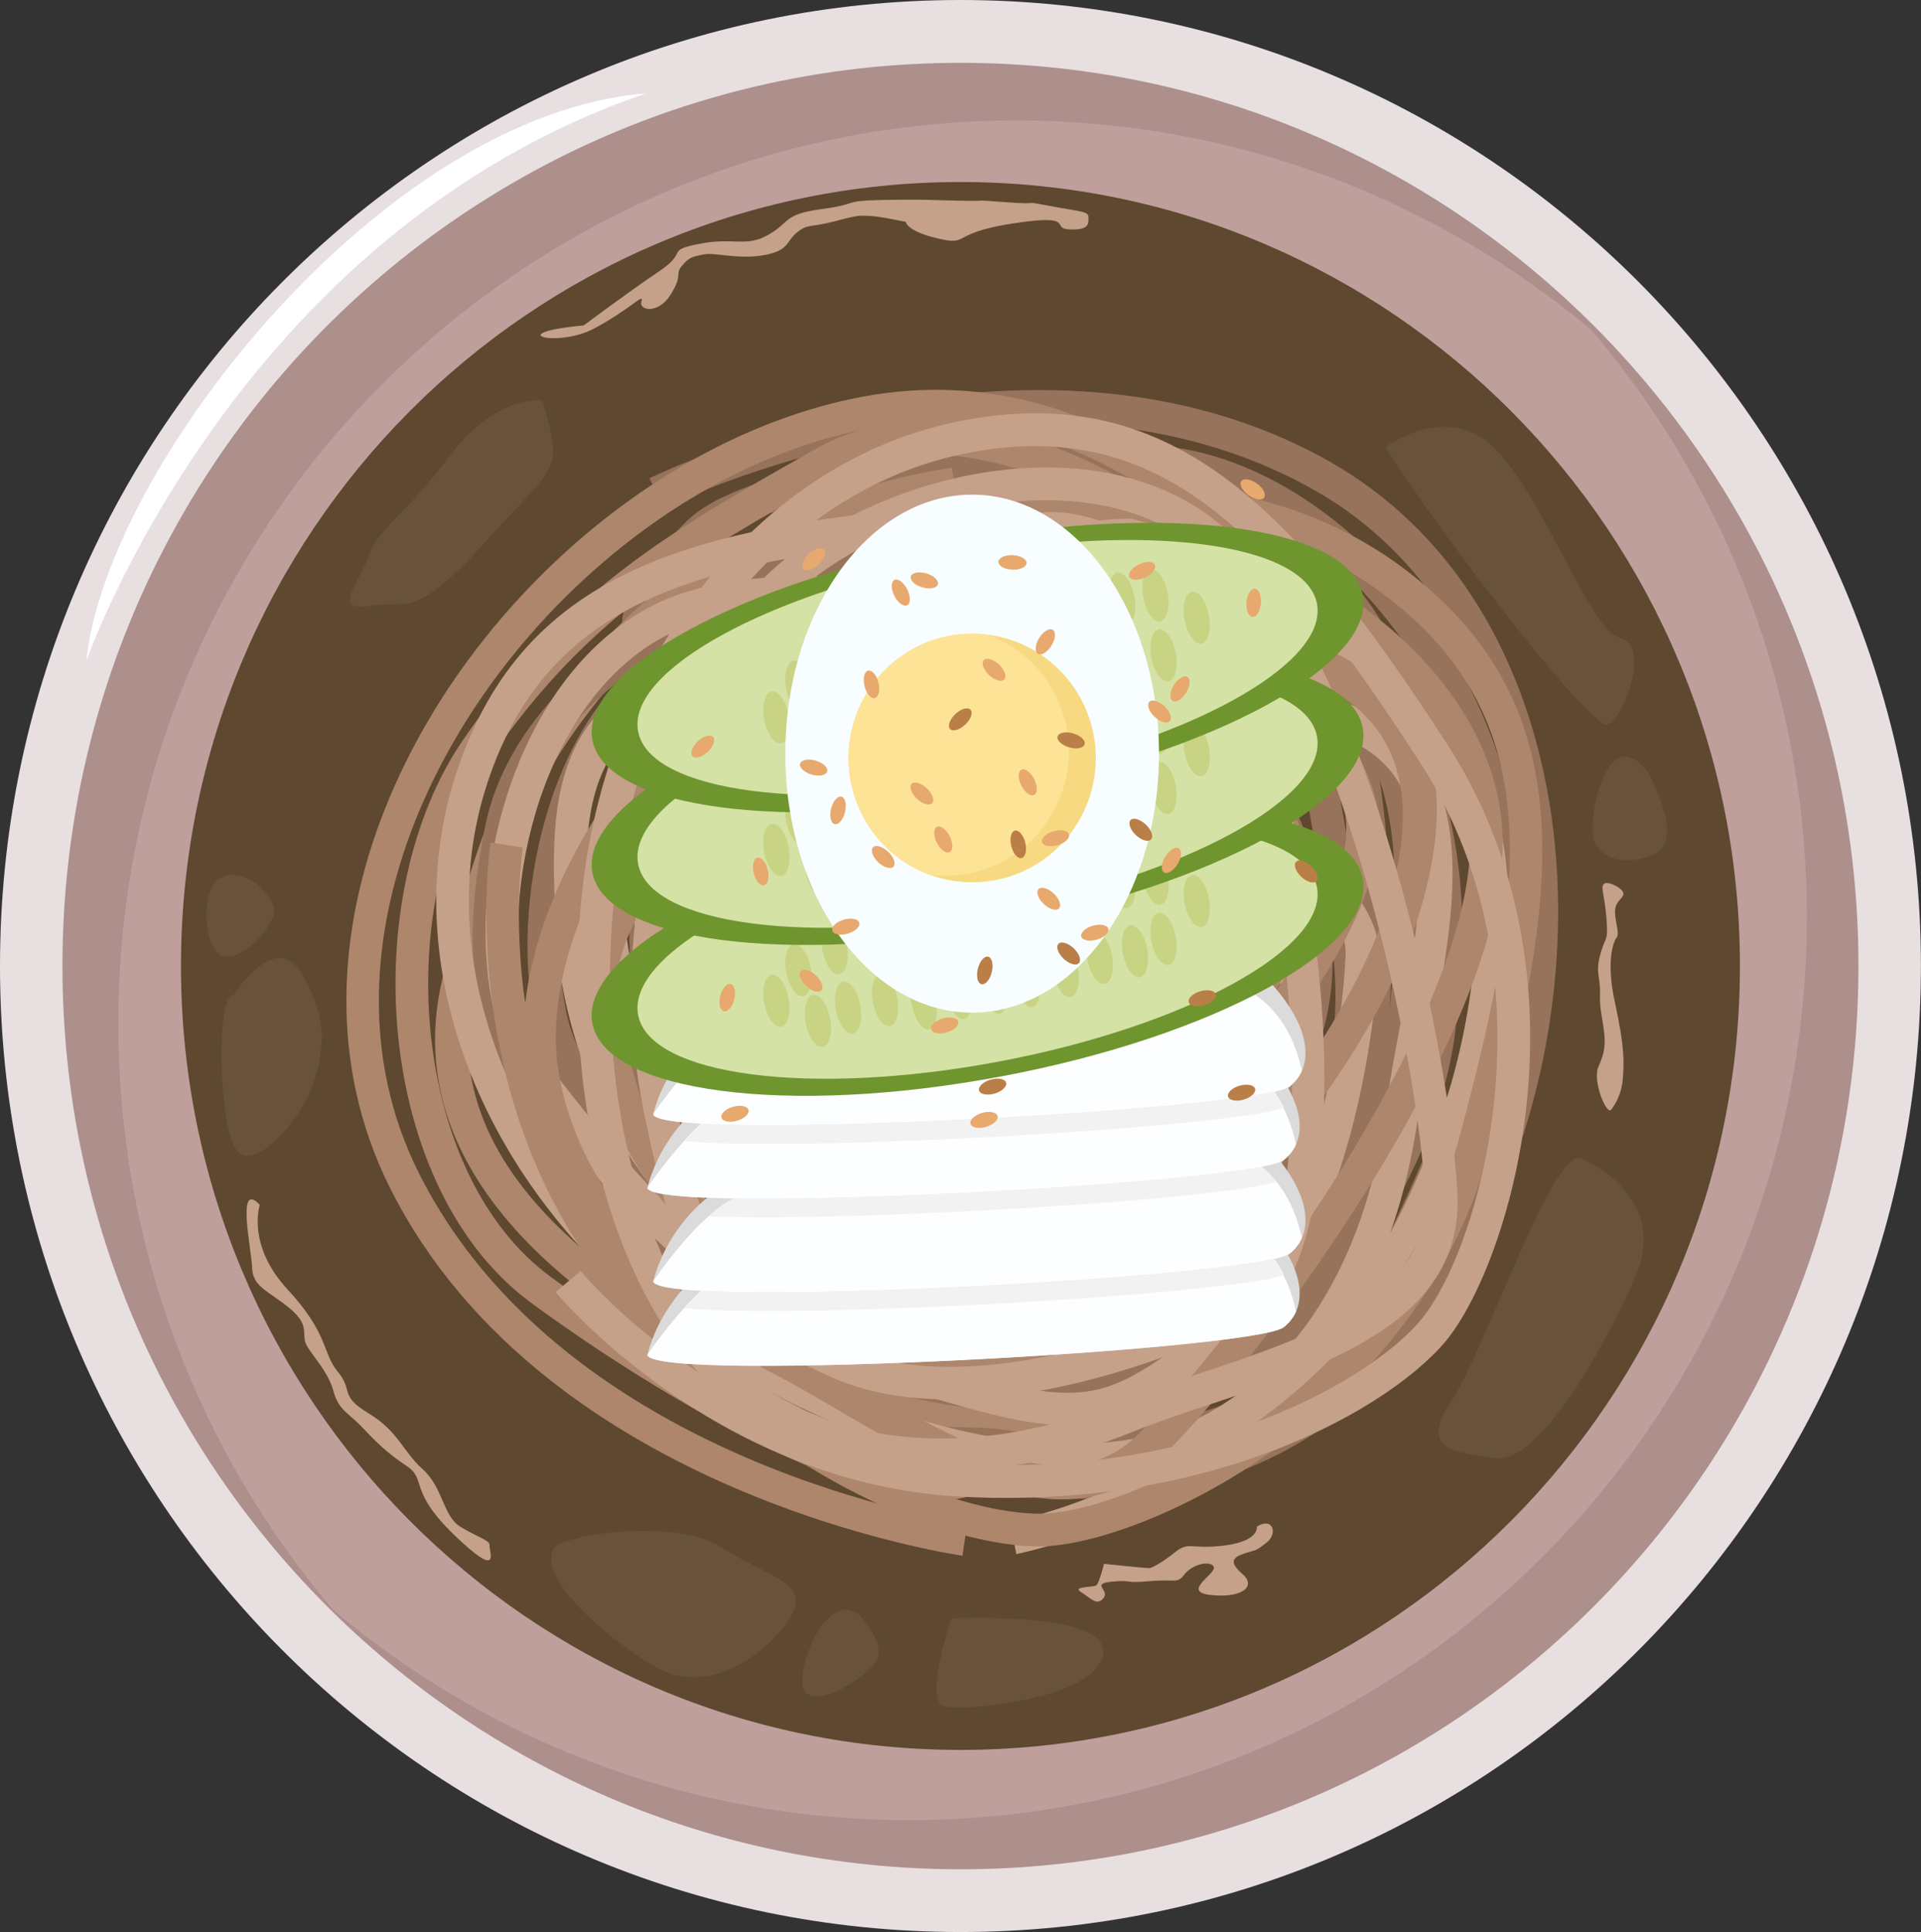 <?xml version="1.0" encoding="utf-8"?>
<!-- Generator: Adobe Illustrator 27.9.0, SVG Export Plug-In . SVG Version: 6.00 Build 0)  -->
<svg version="1.1" id="Layer_1" xmlns="http://www.w3.org/2000/svg" xmlns:xlink="http://www.w3.org/1999/xlink" x="0px" y="0px"
	 viewBox="0 0 206.67 207.83" style="enable-background:new 0 0 206.67 207.83;" xml:space="preserve">
<rect x="0" y="0" width="206.67" height="207.83" fill="#333333" stroke="none"/>
<style type="text/css">
	.st0{fill-rule:evenodd;clip-rule:evenodd;fill:#F4F5F7;}
	.st1{fill-rule:evenodd;clip-rule:evenodd;fill:#E3E4E9;}
	.st2{fill-rule:evenodd;clip-rule:evenodd;fill:#FF6224;}
	.st3{fill-rule:evenodd;clip-rule:evenodd;fill:#ED4605;}
	.st4{fill-rule:evenodd;clip-rule:evenodd;fill:#A60603;}
	.st5{fill-rule:evenodd;clip-rule:evenodd;fill:#865334;}
	.st6{fill:#BD8F4F;}
	.st7{fill:#CEA265;}
	.st8{fill-rule:evenodd;clip-rule:evenodd;fill:#A66A44;}
	.st9{fill-rule:evenodd;clip-rule:evenodd;fill:#542E17;}
	.st10{fill-rule:evenodd;clip-rule:evenodd;fill:#663B20;}
	.st11{fill:#519A48;}
	.st12{fill-rule:evenodd;clip-rule:evenodd;fill:#F5DEB6;}
	.st13{fill:#FFF3DA;}
	.st14{fill:#FA692F;}
	.st15{fill:#EFD05C;}
	.st16{fill-rule:evenodd;clip-rule:evenodd;fill:#2E2D33;}
	.st17{fill-rule:evenodd;clip-rule:evenodd;fill:#4D4C52;}
	.st18{fill-rule:evenodd;clip-rule:evenodd;fill:#828287;}
	.st19{fill-rule:evenodd;clip-rule:evenodd;fill:#D23508;}
	.st20{fill-rule:evenodd;clip-rule:evenodd;fill:#BA2D06;}
	.st21{fill-rule:evenodd;clip-rule:evenodd;fill:#B52E1A;}
	.st22{fill-rule:evenodd;clip-rule:evenodd;fill:#E69B4C;}
	.st23{fill-rule:evenodd;clip-rule:evenodd;fill:#EB7538;}
	.st24{fill-rule:evenodd;clip-rule:evenodd;fill:#DB662C;}
	.st25{fill-rule:evenodd;clip-rule:evenodd;fill:#66666B;}
	.st26{fill-rule:evenodd;clip-rule:evenodd;fill:#DB5128;}
	.st27{fill-rule:evenodd;clip-rule:evenodd;fill:#F7B268;}
	.st28{fill-rule:evenodd;clip-rule:evenodd;fill:#CC3D26;}
	.st29{fill-rule:evenodd;clip-rule:evenodd;fill:#D9B685;}
	.st30{fill-rule:evenodd;clip-rule:evenodd;fill:#FFECD1;}
	.st31{fill-rule:evenodd;clip-rule:evenodd;fill:#358541;}
	.st32{fill-rule:evenodd;clip-rule:evenodd;fill:#26632F;}
	.st33{fill-rule:evenodd;clip-rule:evenodd;fill:#FFCCB5;}
	.st34{fill-rule:evenodd;clip-rule:evenodd;fill:#F2B922;}
	.st35{fill-rule:evenodd;clip-rule:evenodd;fill:#F3CD2E;}
	.st36{fill-rule:evenodd;clip-rule:evenodd;fill:#FAF19B;}
	.st37{fill-rule:evenodd;clip-rule:evenodd;fill:#F3FFD9;}
	.st38{fill-rule:evenodd;clip-rule:evenodd;fill:#D1E3AA;}
	.st39{fill-rule:evenodd;clip-rule:evenodd;fill:#85522E;}
	.st40{fill-rule:evenodd;clip-rule:evenodd;fill:#C77B45;}
	.st41{fill-rule:evenodd;clip-rule:evenodd;fill:#A36539;}
	.st42{fill-rule:evenodd;clip-rule:evenodd;}
	.st43{fill-rule:evenodd;clip-rule:evenodd;fill:#C7C7C9;}
	.st44{fill-rule:evenodd;clip-rule:evenodd;fill:#99441D;}
	.st45{fill-rule:evenodd;clip-rule:evenodd;fill:#6B2605;}
	.st46{fill-rule:evenodd;clip-rule:evenodd;fill:#AD5025;}
	.st47{fill-rule:evenodd;clip-rule:evenodd;fill:#C75925;}
	.st48{fill-rule:evenodd;clip-rule:evenodd;fill:#B5582D;}
	.st49{fill-rule:evenodd;clip-rule:evenodd;fill:#519A48;}
	.st50{fill-rule:evenodd;clip-rule:evenodd;fill:#FBD5B0;}
	.st51{fill:#E8BC90;}
	.st52{fill-rule:evenodd;clip-rule:evenodd;fill:#7A3312;}
	.st53{fill-rule:evenodd;clip-rule:evenodd;fill:#FA7D44;}
	.st54{fill-rule:evenodd;clip-rule:evenodd;fill:#FCE38F;}
	.st55{fill-rule:evenodd;clip-rule:evenodd;fill:#464AA6;}
	.st56{fill-rule:evenodd;clip-rule:evenodd;fill:#00C36C;}
	.st57{fill-rule:evenodd;clip-rule:evenodd;fill:#006B43;}
	.st58{fill-rule:evenodd;clip-rule:evenodd;fill:#C5C6C9;}
	.st59{fill-rule:evenodd;clip-rule:evenodd;fill:#FFC250;}
	.st60{fill-rule:evenodd;clip-rule:evenodd;fill:#FFD177;}
	.st61{fill:#FFE7B8;}
	.st62{fill-rule:evenodd;clip-rule:evenodd;fill:#3A3940;}
	.st63{fill-rule:evenodd;clip-rule:evenodd;fill:#F7C35B;}
	.st64{fill-rule:evenodd;clip-rule:evenodd;fill:#BF9A76;}
	.st65{fill-rule:evenodd;clip-rule:evenodd;fill:#452508;}
	.st66{fill-rule:evenodd;clip-rule:evenodd;fill:#BF8B24;}
	.st67{fill-rule:evenodd;clip-rule:evenodd;fill:#C44918;}
	.st68{fill-rule:evenodd;clip-rule:evenodd;fill:#E6AC37;}
	.st69{fill-rule:evenodd;clip-rule:evenodd;fill:#522C0B;}
	.st70{fill-rule:evenodd;clip-rule:evenodd;fill:#E6551C;}
	.st71{fill-rule:evenodd;clip-rule:evenodd;fill:#EDD4A1;}
	.st72{fill-rule:evenodd;clip-rule:evenodd;fill:#784212;}
	.st73{fill-rule:evenodd;clip-rule:evenodd;fill:#F77745;}
	.st74{fill-rule:evenodd;clip-rule:evenodd;fill:#66380F;}
	.st75{fill-rule:evenodd;clip-rule:evenodd;fill:#995B25;}
	.st76{fill-rule:evenodd;clip-rule:evenodd;fill:#FF4F0C;}
	.st77{fill-rule:evenodd;clip-rule:evenodd;fill:#FAD58C;}
	.st78{fill-rule:evenodd;clip-rule:evenodd;fill:#FFF3DA;}
	.st79{fill-rule:evenodd;clip-rule:evenodd;fill:#D3D4D6;}
	.st80{fill-rule:evenodd;clip-rule:evenodd;fill:#EEF5FB;}
	.st81{fill-rule:evenodd;clip-rule:evenodd;fill:#DAE3EB;}
	.st82{fill-rule:evenodd;clip-rule:evenodd;fill:#C8CED4;}
	.st83{fill-rule:evenodd;clip-rule:evenodd;fill:#CAD3DB;}
	.st84{fill-rule:evenodd;clip-rule:evenodd;fill:#FDD657;}
	.st85{fill-rule:evenodd;clip-rule:evenodd;fill:#F0C330;}
	.st86{fill-rule:evenodd;clip-rule:evenodd;fill:#315E38;}
	.st87{fill-rule:evenodd;clip-rule:evenodd;fill:#99AE4C;}
	.st88{fill-rule:evenodd;clip-rule:evenodd;fill:#D6E0E8;}
	.st89{fill-rule:evenodd;clip-rule:evenodd;fill:#FFD6C7;}
	.st90{fill-rule:evenodd;clip-rule:evenodd;fill:#BD7E18;}
	.st91{fill-rule:evenodd;clip-rule:evenodd;fill:#D5962F;}
	.st92{fill-rule:evenodd;clip-rule:evenodd;fill:#E6A947;}
	.st93{fill-rule:evenodd;clip-rule:evenodd;fill:#EDB356;}
	.st94{fill-rule:evenodd;clip-rule:evenodd;fill:#DBB97F;}
	.st95{fill-rule:evenodd;clip-rule:evenodd;fill:#EACB97;}
	.st96{fill-rule:evenodd;clip-rule:evenodd;fill:#E3BF81;}
	.st97{fill:#333333;}
	.st98{fill-rule:evenodd;clip-rule:evenodd;fill:#754528;}
	.st99{fill:#242323;}
	.st100{fill-rule:evenodd;clip-rule:evenodd;fill:#E3E4E6;}
	.st101{fill-rule:evenodd;clip-rule:evenodd;fill:#FC8A31;}
	.st102{fill-rule:evenodd;clip-rule:evenodd;fill:#E67017;}
	.st103{fill-rule:evenodd;clip-rule:evenodd;fill:#6BBA61;}
	.st104{fill-rule:evenodd;clip-rule:evenodd;fill:#FCAB6D;}
	.st105{fill-rule:evenodd;clip-rule:evenodd;fill:#FFBE8C;}
	.st106{fill:#006B43;}
	.st107{fill-rule:evenodd;clip-rule:evenodd;fill:#FA692F;}
	.st108{fill-rule:evenodd;clip-rule:evenodd;fill:#9E3E03;}
	.st109{fill-rule:evenodd;clip-rule:evenodd;fill:#C27100;}
	.st110{fill-rule:evenodd;clip-rule:evenodd;fill:#B34602;}
	.st111{fill-rule:evenodd;clip-rule:evenodd;fill:#D68007;}
	.st112{fill-rule:evenodd;clip-rule:evenodd;fill:#FDFEFF;}
	.st113{fill-rule:evenodd;clip-rule:evenodd;fill:#A66805;}
	.st114{fill-rule:evenodd;clip-rule:evenodd;fill:#CC4F00;}
	.st115{fill-rule:evenodd;clip-rule:evenodd;fill:#E68B09;}
	.st116{fill-rule:evenodd;clip-rule:evenodd;fill:#123618;}
	.st117{fill-rule:evenodd;clip-rule:evenodd;fill:#1C4622;}
	.st118{fill:#1C4622;}
	.st119{fill:#315E38;}
	.st120{fill-rule:evenodd;clip-rule:evenodd;fill:#D7D7DB;}
	.st121{fill-rule:evenodd;clip-rule:evenodd;fill:#FFFFFF;}
	.st122{fill-rule:evenodd;clip-rule:evenodd;fill:#C8CAC9;}
	.st123{fill-rule:evenodd;clip-rule:evenodd;fill:#B3B0A9;}
	.st124{fill-rule:evenodd;clip-rule:evenodd;fill:#E8DFE0;}
	.st125{fill-rule:evenodd;clip-rule:evenodd;fill:#AD8F8C;}
	.st126{fill-rule:evenodd;clip-rule:evenodd;fill:#BE9F9C;}
	.st127{fill-rule:evenodd;clip-rule:evenodd;fill:#5E4830;}
	.st128{fill:#96735A;}
	.st129{fill:#AD866B;}
	.st130{fill:#C5A189;}
	.st131{fill-rule:evenodd;clip-rule:evenodd;fill:#69523A;}
	.st132{fill-rule:evenodd;clip-rule:evenodd;fill:#DBDBDB;}
	.st133{fill-rule:evenodd;clip-rule:evenodd;fill:#F2F2F2;}
	.st134{fill-rule:evenodd;clip-rule:evenodd;fill:#6F952E;}
	.st135{fill-rule:evenodd;clip-rule:evenodd;fill:#D4E2A5;}
	.st136{fill-rule:evenodd;clip-rule:evenodd;fill:#C8D384;}
	.st137{fill-rule:evenodd;clip-rule:evenodd;fill:#F8FDFF;}
	.st138{fill-rule:evenodd;clip-rule:evenodd;fill:#F7D981;}
	.st139{fill-rule:evenodd;clip-rule:evenodd;fill:#FDE396;}
	.st140{fill-rule:evenodd;clip-rule:evenodd;fill:#E7A96E;}
	.st141{fill-rule:evenodd;clip-rule:evenodd;fill:#BA7E47;}
	.st142{fill:#FFFFFF;}
	.st143{fill-rule:evenodd;clip-rule:evenodd;fill:#C5A189;}
	.st144{fill-rule:evenodd;clip-rule:evenodd;fill:#951806;}
	.st145{fill-rule:evenodd;clip-rule:evenodd;fill:#801303;}
	.st146{fill-rule:evenodd;clip-rule:evenodd;fill:#D4510D;}
	.st147{fill-rule:evenodd;clip-rule:evenodd;fill:#E6C18A;}
	.st148{fill-rule:evenodd;clip-rule:evenodd;fill:#D59D5E;}
	.st149{fill-rule:evenodd;clip-rule:evenodd;fill:#D47507;}
	.st150{fill-rule:evenodd;clip-rule:evenodd;fill:#E38D2B;}
	.st151{fill-rule:evenodd;clip-rule:evenodd;fill:#BD6704;}
	.st152{fill-rule:evenodd;clip-rule:evenodd;fill:#E8891C;}
	.st153{fill-rule:evenodd;clip-rule:evenodd;fill:#D56400;}
	.st154{fill-rule:evenodd;clip-rule:evenodd;fill:#E6844E;}
	.st155{fill-rule:evenodd;clip-rule:evenodd;fill:#F1E2BB;}
	.st156{fill:#A33803;}
	.st157{fill-rule:evenodd;clip-rule:evenodd;fill:#A33803;}
	.st158{fill-rule:evenodd;clip-rule:evenodd;fill:#B54306;}
	.st159{fill-rule:evenodd;clip-rule:evenodd;fill:#EA6321;}
	.st160{fill-rule:evenodd;clip-rule:evenodd;fill:#821909;}
	.st161{fill-rule:evenodd;clip-rule:evenodd;fill:#C44B0E;}
	.st162{fill-rule:evenodd;clip-rule:evenodd;fill:#B3320E;}
	.st163{fill-rule:evenodd;clip-rule:evenodd;fill:#BA874D;}
	.st164{fill-rule:evenodd;clip-rule:evenodd;fill:#6F351B;}
	.st165{fill-rule:evenodd;clip-rule:evenodd;fill:#5C2C15;}
	.st166{fill-rule:evenodd;clip-rule:evenodd;fill:#FA8950;}
	.st167{fill-rule:evenodd;clip-rule:evenodd;fill:#5E401D;}
	.st168{fill:#D59D5E;}
	.st169{fill:#BA874D;}
	.st170{fill:#E4C292;}
	.st171{fill:#EA6321;}
	.st172{fill:#FA8950;}
	.st173{fill-rule:evenodd;clip-rule:evenodd;fill:#8C5B34;}
	.st174{fill:#CF9470;}
	.st175{fill-rule:evenodd;clip-rule:evenodd;fill:#AA7448;}
	.st176{fill:#EFB795;}
	.st177{fill-rule:evenodd;clip-rule:evenodd;fill:#C9D98B;}
	.st178{fill-rule:evenodd;clip-rule:evenodd;fill:#93B04A;}
	.st179{fill-rule:evenodd;clip-rule:evenodd;fill:#D1E18E;}
	.st180{fill-rule:evenodd;clip-rule:evenodd;fill:#ABCB5C;}
	.st181{fill-rule:evenodd;clip-rule:evenodd;fill:#F0DEAD;}
	.st182{fill-rule:evenodd;clip-rule:evenodd;fill:#DEBA59;}
	.st183{fill-rule:evenodd;clip-rule:evenodd;fill:#E6D3A1;}
	.st184{fill-rule:evenodd;clip-rule:evenodd;fill:#FFF3D3;}
	.st185{fill-rule:evenodd;clip-rule:evenodd;fill:#F7D474;}
	.st186{fill-rule:evenodd;clip-rule:evenodd;fill:#A86046;}
	.st187{fill-rule:evenodd;clip-rule:evenodd;fill:#CF0200;}
	.st188{fill-rule:evenodd;clip-rule:evenodd;fill:#FF2D29;}
	.st189{fill-rule:evenodd;clip-rule:evenodd;fill:#43983E;}
	.st190{fill-rule:evenodd;clip-rule:evenodd;fill:#136B29;}
	.st191{fill-rule:evenodd;clip-rule:evenodd;fill:#D1E694;}
	.st192{fill-rule:evenodd;clip-rule:evenodd;fill:#218239;}
	.st193{fill-rule:evenodd;clip-rule:evenodd;fill:#035C3B;}
	.st194{fill-rule:evenodd;clip-rule:evenodd;fill:#54A051;}
	.st195{fill-rule:evenodd;clip-rule:evenodd;fill:#FFCBA3;}
	.st196{fill-rule:evenodd;clip-rule:evenodd;fill:#EB9350;}
	.st197{fill:#EB9350;}
	.st198{fill-rule:evenodd;clip-rule:evenodd;fill:#BDBDBB;}
	.st199{fill-rule:evenodd;clip-rule:evenodd;fill:#A15E23;}
</style>
<path class="st124" d="M103.33,0c57.07,0,103.33,46.53,103.33,103.92S160.4,207.83,103.33,207.83C46.26,207.83,0,161.31,0,103.92
	S46.26,0,103.33,0L103.33,0z"/>
<path class="st125" d="M103.33,6.76c53.36,0,96.61,43.5,96.61,97.16s-43.26,97.16-96.61,97.16s-96.61-43.5-96.61-97.16
	S49.98,6.76,103.33,6.76L103.33,6.76z"/>
<path class="st126" d="M35.9,173.24c-14.44-16.98-23.17-39.02-23.17-63.12c0-53.66,43.26-97.16,96.61-97.16
	c23.55,0,45.12,8.48,61.88,22.55c14.44,16.98,23.17,39.02,23.17,63.12c0,53.66-43.26,97.16-96.61,97.16
	C74.23,195.79,52.66,187.31,35.9,173.24L35.9,173.24z"/>
<path class="st127" d="M103.33,19.58c46.31,0,83.86,37.76,83.86,84.33s-37.55,84.33-83.86,84.33s-83.86-37.76-83.86-84.33
	S57.02,19.58,103.33,19.58L103.33,19.58z"/>
<path class="st128" d="M69.87,51.45c0.12-0.06,40.73-20.01,73.02-1.89c3.29,1.85,6.25,4.07,8.87,6.59
	c9.83,9.45,14.88,23.09,15.74,37.46c0.85,14.28-2.43,29.31-9.28,41.65c-2.54,4.57-5.57,8.78-9.05,12.44h-0.01
	c-9.73,10.23-21.65,13.53-32.62,13.53c-7.54,0-14.64-1.58-20.25-3.53c-5.68-1.97-9.91-4.4-11.56-5.98l0,0
	c-0.79-0.76-1.21-1.55-1.21-2.3c0-0.76,0.14-1.53,0.44-2.24c0.5-1.15,1.39-2.08,2.79-2.54c1.17-0.39,2.7-0.41,4.63,0.12
	c2.38,0.65,5.51,2.2,9.55,5.06c0.61,0.43,1.26,0.82,1.94,1.16c5.49,2.76,13.88,3.44,21.98,1.95c8.04-1.48,15.7-5.09,19.79-10.93
	c0.5-0.72,0.95-1.46,1.32-2.21l0.45-0.91c7.37-14.82,13.12-26.37,13.28-45.09c0.04-4.53-0.99-9.34-2.84-14.03
	c-1.93-4.89-4.76-9.64-8.22-13.83c-3.55-4.3-7.74-7.98-12.27-10.57c-4.15-2.37-8.58-3.82-13.06-3.98
	c-10.37-0.39-21.54,0.15-30.6,1.6c-7.81,1.25-13.95,3.13-16.43,5.63c-2.69,2.7-4.86,5.59-5.62,7.53l-0.1,0.28
	c0.33-0.07,0.76-0.2,1.32-0.4c2.04-0.76,4.13-2.12,6.52-3.67c5.49-3.57,12.48-8.12,24.62-9.68c9.97-1.28,21.41-1.34,30.82,2.22
	c7.43,2.81,13.58,7.83,16.81,16.2c3.53,9.16,5.39,15.63,6.19,21.53c0.8,5.94,0.52,11.21-0.22,17.97c-0.71,6.4-3.25,13.11-6.69,19.27
	c-3.95,7.08-9.1,13.49-14.02,17.94l-2.35-2.62c4.65-4.21,9.54-10.3,13.31-17.04c3.23-5.79,5.62-12.04,6.27-17.94
	c0.72-6.5,0.99-11.54,0.24-17.11c-0.76-5.61-2.56-11.84-5.99-20.73c-2.81-7.3-8.23-11.7-14.78-14.17
	c-8.79-3.32-19.64-3.24-29.15-2.02c-11.34,1.46-17.96,5.76-23.15,9.14c-2.58,1.68-4.84,3.15-7.22,4.03
	c-1.7,0.63-2.99,0.78-3.93,0.55c-1.28-0.31-1.97-1.12-2.17-2.31c-0.13-0.79,0.02-1.71,0.42-2.71c0.93-2.38,3.41-5.73,6.41-8.75
	c3.03-3.05,9.87-5.25,18.37-6.61c9.29-1.49,20.7-2.03,31.28-1.64c5.08,0.19,10.05,1.81,14.67,4.44c4.92,2.81,9.45,6.77,13.25,11.38
	c3.67,4.45,6.69,9.54,8.77,14.79c2.01,5.1,3.13,10.36,3.09,15.36c-0.16,19.53-6.07,31.4-13.65,46.63l-0.45,0.91
	c-0.47,0.95-1,1.83-1.58,2.66c-0.37,0.53-0.76,1.04-1.18,1.53l0.29-0.3l0,0c3.28-3.45,6.14-7.42,8.53-11.73
	c6.53-11.76,9.66-26.1,8.84-39.73c-0.81-13.54-5.52-26.34-14.65-35.13c-2.4-2.31-5.11-4.35-8.15-6.05
	c-30.7-17.23-69.69,1.93-69.81,1.98L69.87,51.45L69.87,51.45z M116.54,157.7c7.12,0,14.66-1.49,21.61-5.62
	c-3.84,2.08-8.21,3.52-12.67,4.34c-8.8,1.62-18.02,0.82-24.17-2.27c-0.87-0.44-1.68-0.92-2.4-1.43c-3.69-2.61-6.45-3.99-8.46-4.55
	c-1.2-0.33-2.04-0.35-2.61-0.16c-0.34,0.11-0.56,0.33-0.67,0.59c-0.08,0.19-0.13,0.43-0.14,0.68l0.06-0.06
	c0.01-0.04,0.03-0.07,0.05-0.05v0.01c1.36,1.31,5.09,3.39,10.29,5.2C102.71,156.22,109.41,157.7,116.54,157.7L116.54,157.7z
	 M87.04,149.3l0.05-0.06l0-0.01L87.04,149.3L87.04,149.3L87.04,149.3z M87.09,149.24l-0.05,0.06l0,0.14
	C87.03,149.6,87.05,149.36,87.09,149.24L87.09,149.24z"/>
<path class="st129" d="M103.55,167.35c-0.13-0.02-44.89-6.33-61.57-39.52c-1.7-3.38-2.92-6.89-3.69-10.45
	c-2.89-13.36,0.52-27.51,7.8-39.9c7.23-12.31,18.32-22.92,30.86-29.3c4.65-2.36,9.5-4.15,14.42-5.22l0.01,0
	c13.76-3.01,25.48,0.96,34.57,7.14c6.25,4.24,11.26,9.54,14.82,14.31c3.61,4.83,5.77,9.22,6.26,11.47l0,0
	c0.23,1.08,0.14,1.96-0.28,2.58c-0.43,0.63-0.97,1.19-1.61,1.6c-1.05,0.67-2.31,0.94-3.72,0.54c-1.19-0.34-2.47-1.17-3.77-2.7
	c-1.61-1.88-3.35-4.92-5.11-9.57c-0.26-0.7-0.59-1.39-0.96-2.06c-3.01-5.37-9.59-10.66-17.13-13.98c-7.49-3.3-15.85-4.61-22.49-2.07
	c-0.82,0.31-1.59,0.67-2.32,1.09l-0.88,0.5C74.39,59.94,63.2,66.28,52.66,81.7c-2.55,3.74-4.38,8.3-5.45,13.23
	c-1.12,5.14-1.42,10.67-0.89,16.09c0.55,5.56,1.97,10.97,4.29,15.66c2.12,4.29,4.99,7.99,8.61,10.65
	c8.38,6.15,17.93,11.99,26.25,15.89c7.17,3.36,13.31,5.25,16.75,4.58c3.73-0.73,7.14-1.9,8.85-3.08l0.24-0.17
	c-0.31-0.13-0.74-0.26-1.32-0.41c-2.11-0.52-4.6-0.57-7.45-0.63c-6.54-0.13-14.86-0.29-25.79-5.83
	c-8.98-4.55-18.49-10.93-24.31-19.18c-4.59-6.5-6.9-14.13-4.92-22.89c2.17-9.58,4.23-15.99,6.85-21.33
	c2.64-5.37,5.8-9.59,10.18-14.77c4.15-4.91,9.99-9.04,16.27-12.21c7.21-3.64,15.05-6.06,21.6-6.98l0.49,3.5
	c-6.2,0.87-13.64,3.17-20.51,6.64c-5.9,2.98-11.35,6.82-15.17,11.34c-4.21,4.98-7.24,9.01-9.71,14.05
	c-2.49,5.08-4.47,11.26-6.57,20.55c-1.73,7.63,0.31,14.33,4.36,20.06c5.44,7.7,14.48,13.74,23.03,18.08
	c10.21,5.18,18.09,5.33,24.28,5.45c3.08,0.06,5.76,0.11,8.23,0.72c1.76,0.43,2.91,1.04,3.57,1.76c0.89,0.97,1.02,2.04,0.51,3.14
	c-0.33,0.73-0.97,1.4-1.85,2.01c-2.1,1.45-6.02,2.83-10.18,3.64c-4.21,0.82-11.1-1.2-18.9-4.86c-8.52-3.99-18.29-9.96-26.84-16.24
	c-4.1-3.01-7.33-7.15-9.69-11.93c-2.52-5.1-4.06-10.93-4.65-16.89c-0.57-5.76-0.24-11.67,0.96-17.19
	c1.17-5.36,3.17-10.35,5.98-14.47c11-16.09,22.5-22.61,37.26-30.97l0.88-0.5c0.92-0.52,1.85-0.96,2.79-1.32
	c0.6-0.23,1.21-0.43,1.83-0.61l-0.41,0.09l0,0c-4.64,1.01-9.21,2.69-13.59,4.92C66.58,57.4,56.01,67.52,49.1,79.28
	c-6.86,11.68-10.08,24.93-7.4,37.36c0.7,3.26,1.82,6.48,3.39,9.6c15.86,31.55,58.84,37.61,58.96,37.63L103.55,167.35L103.55,167.35z
	 M123.97,53.03c-5.9-4-12.98-7.01-21.04-7.5c4.34,0.44,8.76,1.7,12.91,3.53c8.19,3.61,15.4,9.46,18.77,15.48
	c0.48,0.86,0.88,1.7,1.19,2.53c1.61,4.24,3.12,6.94,4.48,8.53c0.81,0.94,1.5,1.43,2.07,1.6c0.35,0.1,0.65,0.04,0.89-0.11
	c0.18-0.11,0.34-0.28,0.5-0.49l-0.08,0.02c-0.04,0.03-0.07,0.04-0.07,0.02l0-0.01c-0.4-1.85-2.33-5.68-5.64-10.1
	C134.61,62.04,129.89,57.04,123.97,53.03L123.97,53.03z M143.75,76.59l-0.08,0.02l-0.01,0.01L143.75,76.59L143.75,76.59
	L143.75,76.59z M143.68,76.61l0.08-0.02l0.08-0.11C143.93,76.34,143.78,76.53,143.68,76.61L143.68,76.61z"/>
<path class="st128" d="M107.84,53.08c0.13,0.01,44.32,4.26,45.66,39.78c0.64,16.84-2.16,30.35-7.44,40.14
	c-5.72,10.6-14.32,16.88-24.64,18.38c-10.05,1.46-21.07,0.31-31.2-3.29c-9.56-3.4-18.35-8.99-24.77-16.65
	c-6.55-7.8-10.75-13.68-12.9-20c-2.17-6.38-2.21-13.06-0.39-22.39c1.75-8.96,8.48-16.58,17.16-22.11c9.7-6.17,21.92-9.77,32.27-9.67
	c10.5,0.1,22.6,2.99,31.86,8.26c0.42,0.24,0.83,0.48,1.23,0.73c-12.16-8.23-27.12-9.68-27.19-9.68L107.84,53.08L107.84,53.08z
	 M149.99,92.99c-0.13-3.35-0.68-6.39-1.57-9.16c0.04,0.25,0.08,0.51,0.12,0.76c1.01,7.48,1.53,15.98,0.94,24.11
	C150.02,103.87,150.21,98.63,149.99,92.99L149.99,92.99z M126.73,146.4c5.07-1.92,9.52-5.35,13.14-10.2
	C136.33,140.22,131.82,143.83,126.73,146.4L126.73,146.4z M91.38,144.77c0.93,0.33,1.88,0.64,2.82,0.93
	c-7.67-4-15.82-9.72-22.47-15.79c-7.07-6.45-12.5-13.38-13.98-19.25c-1.62-6.42-1.27-15.03,0.98-22.8
	c1.69-5.83,4.46-11.23,8.28-14.97c-5.84,4.63-10.15,10.38-11.41,16.84c-1.7,8.7-1.69,14.84,0.26,20.58
	c1.97,5.81,5.98,11.37,12.25,18.85C74.13,136.33,82.37,141.57,91.38,144.77L91.38,144.77z M99.33,60.84
	c-6.9,0.3-14.51,2.23-21.46,5.45c4.87-2.07,10.59-3.79,16.37-4.77C95.94,61.23,97.64,61,99.33,60.84L99.33,60.84z M127.98,66.69
	c-2.79-1.29-5.76-2.38-8.81-3.25c1.58,0.61,3.08,1.15,4.52,1.67C125.18,65.65,126.61,66.16,127.98,66.69L127.98,66.69z
	 M145.06,85.06c-0.44-3.21-1.84-6.15-3.96-8.78c1.4,2.39,2.43,5.37,3.03,9.2c0.34,2.17,0.76,4.42,1.17,6.64
	c0.28,1.48,0.55,2.94,0.8,4.38C145.93,92.55,145.56,88.68,145.06,85.06L145.06,85.06z M138.65,132.16c2.27-2.9,3.93-6.51,5.11-10.54
	c-1.32,2.42-3.08,4.86-5.39,7.32c-6.71,7.14-15.18,12.37-23.18,14.8c-5.45,1.66-10.72,2.03-15.17,0.86
	c6.65,2.82,13.39,2.76,19.54,0.89C127.27,143.16,134.07,138.01,138.65,132.16L138.65,132.16z M74.09,127.31
	c5.9,5.38,13,10.47,19.82,14.25c-1.35-1.03-3.05-2.27-4.89-3.61c-10.82-7.88-26.57-19.35-26.74-30.63
	c-0.09-6.33,0.29-14.32,2.73-21.26c2.54-7.22,7.26-13.28,15.84-15.29c9.18-2.15,22.17-3.74,33.12-2.55
	c8.44,0.92,15.74,3.51,19.43,8.77c3.84,5.47,7.21,11.57,8.87,18.02l-0.42-2.26c-0.4-2.16-0.81-4.36-1.19-6.75
	c-1.82-11.69-8.72-14.18-18.16-17.59c-2.05-0.74-4.22-1.52-6.4-2.4c-5.74-2.32-13.56-2.35-21.3-1.02c-9.17,1.57-18.12,5-23.36,8.74
	c-4.39,3.13-7.54,8.81-9.36,15.11c-2.08,7.19-2.42,15.1-0.94,20.95C62.46,114.95,67.49,121.28,74.09,127.31L74.09,127.31z
	 M135.83,126.52c7.68-8.16,8.51-16.24,7.5-24.81c0.27,5.25-0.79,10.63-3.79,16.02l-0.5,0.9c-2.56,4.59-4.7,8.44-6.98,11.51
	C133.37,129,134.63,127.79,135.83,126.52L135.83,126.52z M114.17,140.36c1.65-0.5,3.32-1.13,4.99-1.88
	c-2.02,0.31-4.29,0.39-6.89,0.22c-6.84-0.44-15.62-4.17-23.41-8.79c-9.27-5.49-17.28-12.37-19.1-16.57
	c-1.87-4.31-2.7-13.14-1.53-20.78c0.94-6.14,3.19-11.66,7.25-13.88c4.95-2.71,15.92-6.1,26.99-6.14h0.01
	c7.73-0.03,15.57,1.56,21.58,6.09c5.29,3.99,9.58,7.26,12.48,10.67c-1.63-3.59-3.72-7.04-5.99-10.27c-3.02-4.31-9.42-6.48-16.93-7.3
	c-10.52-1.15-23.07,0.4-31.96,2.48c-7.16,1.68-11.14,6.85-13.32,13.02c-2.27,6.46-2.63,14.03-2.54,20.04
	c0.14,9.49,15.06,20.35,25.3,27.81c1.94,1.42,3.72,2.71,5.34,3.96C100.63,142.3,107.16,142.49,114.17,140.36L114.17,140.36z
	 M136.48,116c2.1-3.78,3.13-7.56,3.33-11.28c-0.66,2.16-1.72,4.51-3.21,7.13c-0.89,1.56-1.66,2.94-2.39,4.25
	c-7.42,13.29-11.46,20.54-24.09,15.87c-2.45-0.91-4.89-1.66-7.32-2.4c-10.79-3.32-21.46-6.6-25.43-19.35
	c-2.35-7.56-3.8-13.6-3.44-18.36c0.4-5.21,2.83-8.83,8.31-11.06c5.75-2.33,18.05-3.27,28.64-1c7.98,1.72,15.1,5.27,18.09,11.44
	c3.34,6.91,5.24,13.32,4.55,18.53l-0.08,0.52l0.11-0.2c3.96-6.95,4.43-11.54,2.38-15.5c-2.18-4.19-7.21-8.04-13.99-13.15
	c-5.32-4.01-12.41-5.42-19.48-5.39c-10.45,0.04-20.73,3.19-25.33,5.71c-2.95,1.62-4.66,6.15-5.45,11.32
	c-1.07,7.05-0.38,15.04,1.27,18.84c1.55,3.58,8.96,9.79,17.66,14.94c7.39,4.38,15.61,7.91,21.86,8.31
	c12.87,0.83,16.49-5.69,23.49-18.26L136.48,116L136.48,116z M111.33,128.65c8.79,3.25,12.54-1.46,17.86-10.79
	c-1.83,1.52-4.28,2.69-7.42,3.47c-7.18,1.78-14.69,1.87-21.17,0.19c-6.21-1.61-11.51-4.84-14.77-9.76l0,0
	c-1.99-3.01-3.53-6.17-4.44-9.21c-0.91-3.01-1.22-5.91-0.79-8.43c0.47-2.72,1.77-5,4.07-6.54c0.82-0.55,1.76-1,2.85-1.33
	c5.15-1.57,15.05-2.88,23.19-1.61c6.01,0.94,11.16,3.29,13.17,7.94c1.66,3.86,2.32,8.11,2.01,11.79c-0.21,2.5-0.88,4.77-1.98,6.54
	c-1.21,1.93-2.92,3.26-5.12,3.66h-0.01c-1.36,0.24-2.89,0.11-4.58-0.47c-2.25-0.78-5.88-1.33-9.7-1.89
	c-6.65-0.99-13.84-2.06-16.86-5c-2.44-2.37-2.5-5.45,1.52-9.63c5.14-5.34,12.26-8.62,18.4-9.77c-7-0.6-14.76,0.51-19.02,1.82
	c-0.73,0.22-1.38,0.53-1.93,0.9c-1.42,0.95-2.24,2.42-2.54,4.19c-0.34,1.97-0.07,4.32,0.68,6.81c0.82,2.7,2.2,5.54,4.01,8.27h0.01
	c2.76,4.16,7.32,6.91,12.71,8.31c5.93,1.54,12.83,1.45,19.47-0.2c5.86-1.45,8.58-4.51,9.12-8.6c0.59-4.45-1.17-10.2-4.24-16.54
	c-2.43-5.03-8.63-8.01-15.65-9.52c-9.95-2.14-21.36-1.32-26.61,0.82c-4.04,1.64-5.82,4.28-6.11,8.05
	c-0.32,4.22,1.06,9.88,3.29,17.04c3.41,10.98,13.19,13.99,23.09,17.03C106.38,126.98,108.95,127.77,111.33,128.65L111.33,128.65z
	 M122.38,104.1c0.21-2.48-0.09-5.27-0.93-7.96c-0.53,1.95-1.5,3.64-2.75,5.06c-1.94,2.2-4.57,3.72-7.33,4.56
	c-2.74,0.83-5.64,0.98-8.12,0.43c-1.73-0.38-3.29-1.11-4.49-2.18c-2.76-2.46-1.72-5.78,0.74-8.56c0.74-0.84,1.63-1.63,2.56-2.32
	c-3.73,1.53-7.43,3.85-10.4,6.93c-2.24,2.33-2.5,3.76-1.59,4.65c2.19,2.14,8.8,3.12,14.92,4.03c3.96,0.59,7.73,1.15,10.34,2.06
	c1.08,0.38,2.02,0.47,2.83,0.32c1.16-0.21,2.09-0.96,2.78-2.06C121.72,107.78,122.21,106.05,122.38,104.1L122.38,104.1z
	 M115.29,91.2c-1.38-0.33-3.1-0.41-5.01-0.21c0.99,0.52,1.6,1.54,1.65,3.18c0.24,7.96-5.63,7.7-5.64,7.7l0.1-3.52
	c0.01,0,2.17,0.11,2.05-4.08c0-0.13-0.09-0.18-0.22-0.18c-0.74,0.02-1.77,0.43-2.86,1.07c-1.17,0.68-2.33,1.62-3.23,2.63
	c-1.2,1.36-1.89,2.81-1.03,3.58c0.74,0.66,1.74,1.11,2.9,1.37c1.92,0.42,4.19,0.3,6.37-0.37c2.17-0.66,4.22-1.84,5.71-3.52
	c1-1.13,1.74-2.5,2.09-4.09c0.18-0.81,0.11-1.45-0.16-1.93C117.58,92.07,116.62,91.52,115.29,91.2L115.29,91.2z"/>
<path class="st130" d="M108.66,163.72c0.04-0.01,7.08-1.35,15.66-5.85c-5.43,1.26-11.8,1.32-18.68,0.07
	c-9.54-1.73-20.11-5.95-30.57-12.94c-11.02-7.36-19.36-17.43-23.99-28.41c-4.58-10.84-5.56-22.56-1.98-33.46
	c3.65-11.11,10.2-17.83,19.65-22.06c9.22-4.12,21.13-5.78,35.81-6.83c12.21-0.88,23.21,2.58,32.18,7.64
	c13.04,7.37,21.87,18.27,23.88,24.2c1.9,5.62,2.54,15.13,0.17,26.3c-1.81,8.54-5.38,18.1-11.49,27.68
	c-14.15,22.2-39.89,27.1-39.96,27.11L108.66,163.72L108.66,163.72z M149.53,132.72c3.95-7.33,6.42-14.51,7.81-21.06
	c2.23-10.5,1.68-19.31-0.06-24.43c-1.81-5.35-10.01-15.33-22.27-22.25c-8.44-4.77-18.78-8.02-30.22-7.2
	C90.47,58.8,78.9,60.4,70.16,64.3c-8.51,3.8-14.42,9.88-17.73,19.94c-3.3,10.06-2.38,20.91,1.87,30.98
	c4.37,10.36,12.26,19.88,22.7,26.85c10.05,6.71,20.16,10.77,29.25,12.41c9.57,1.73,17.96,0.79,23.86-2.54
	c5.38-3.03,9.51-7.47,12.55-12.68c3.5-5.98,5.57-12.97,6.46-20.02c0.35-2.77,0.9-5.71,1.48-8.76c2.25-11.94,4.82-25.64-4.63-30.45
	c-7.7-3.92-25.57-10.1-42.67-12.97c-11.68-1.96-22.92-2.37-30.07,0.58c-1.82,0.75-3.51,1.76-5.06,2.99
	c-5.73,4.53-9.52,11.9-11.29,19.62c-1.78,7.75-1.52,15.79,0.87,21.64c0.62,1.51,1.38,2.87,2.29,4.03c3.44,4.4,7.05,8.88,11.14,13.06
	c-1.3-1.54-2.49-3.15-3.55-4.8c-5.08-7.9-7.46-16.75-7.79-23.84l-0.05-1.02c-0.62-12.87-1.36-28.16,23.14-29.37
	c1.38-0.07,2.82-0.06,4.3,0c11.95,0.55,26.93,5.41,38.98,11.56c12.38,6.32,21.79,14.19,22.1,20.54c0.01,0.22,0.01,0.44,0,0.67
	c-0.32,7.06-1.82,17.23-5.29,26.25c-2.59,6.72-6.28,12.83-11.43,16.67c-5.98,4.47-9.55,6.93-14.33,7.55
	c-4.66,0.6-10.12-0.68-19.86-3.71c-9.76-3.04-17.4-7.82-23.82-13.41c-6.38-5.55-11.5-11.84-16.29-17.97
	c-1.1-1.41-2.02-3.05-2.77-4.88c-2.66-6.51-2.98-15.34-1.04-23.77c1.94-8.45,6.15-16.56,12.54-21.61c1.79-1.41,3.75-2.59,5.9-3.47
	c7.84-3.23,19.74-2.85,31.98-0.8c17.45,2.93,35.75,9.26,43.67,13.3c11.81,6.02,8.98,21.1,6.5,34.25c-0.57,3.04-1.12,5.98-1.45,8.56
	C152.03,124.12,151.03,128.53,149.53,132.72L149.53,132.72z M81.96,138.17c4.72,3.24,10.11,5.98,16.43,7.95
	c9.25,2.88,14.36,4.11,18.39,3.59c3.92-0.5,7.17-2.77,12.68-6.88c4.55-3.4,7.88-8.96,10.25-15.11c3.32-8.62,4.75-18.35,5.06-25.13
	c0-0.11,0-0.23,0-0.35c-0.24-4.98-8.84-11.77-20.18-17.56c-11.67-5.96-26.11-10.65-37.55-11.18c-1.37-0.06-2.71-0.07-3.98,0
	c-20.99,1.03-20.35,14.42-19.8,25.68l0.05,1.02c0.31,6.55,2.51,14.75,7.23,22.08c3.74,5.82,9.08,11.08,16.31,14.52
	c8.33,3.96,14.55,6.28,19.91,6.75c5.17,0.45,9.61-0.85,14.53-4.1c4.51-2.98,8.39-7.48,11.33-12.14c3.59-5.7,5.75-11.57,5.94-15.15
	c0.19-3.64-0.72-8.33-4.44-12.8c-2.87-3.44-7.41-6.76-14.39-9.4l-1.06-0.4c-16.41-6.22-35.6-13.48-43.67-8.07
	c-0.6,0.4-1.18,0.86-1.71,1.36c-3.11,2.9-5.37,7.47-5.9,12.79c-0.54,5.39,0.71,11.53,4.66,17.48c0.99,1.49,2.13,2.95,3.45,4.38
	c6.76,7.35,12.74,13,18.45,16.55c5.49,3.41,10.73,4.84,16.23,3.9c4.79-0.81,8.86-3.43,12.05-6.69c4.17-4.26,6.8-9.58,7.58-13.46
	c0.69-3.48,1.13-7.2,0.32-10.51c-0.78-3.17-2.76-6.07-6.9-8.19c-1.49-0.76-3.51-1.93-5.81-3.27c-10.7-6.2-27.9-16.16-35.37-8.97
	c-1.58,1.52-2.96,2.76-4.2,3.86c-6.27,5.61-8.48,7.58-0.6,17.88c1.45,1.89,2.5,3.28,3.49,4.6c7.75,10.29,11.9,15.8,20.7,17.26
	c4.04,0.67,9.72-1.55,14.46-5.09c2.18-1.63,4.14-3.52,5.64-5.53c1.44-1.93,2.43-3.95,2.76-5.92c0.32-1.94-0.04-3.85-1.31-5.58
	c-0.41-0.55-0.88-1.12-1.41-1.7c-4.46-4.83-12.57-9.82-20.22-13.13c-7.32-3.16-14.01-4.83-16.14-3.24l-0.08,0.07
	c-1,0.94-2.08,1.74-3.12,2.51c-3.63,2.71-6.69,4.99-0.18,13.33v0.01l0.75,0.96c8.56,10.98,16.18,20.77,24.17,16.6
	c4.41-2.3,8.58-4.94,11.2-7.53c1.11-1.1,1.92-2.16,2.31-3.13c0.29-0.74,0.32-1.43,0.01-2.04c-0.14-0.25-0.32-0.51-0.56-0.75
	c-2.32-2.38-10.82-8.71-18.76-12.67c-3.09-1.54-6.06-2.71-8.46-3.1c-1.92-0.31-3.38-0.13-4.01,0.8c-0.2,0.3-0.35,0.69-0.44,1.21
	c-0.06,0.33-0.11,0.67-0.15,1.01c-0.61,5,0.75,9.64,3.07,13.17l0.25,0.37c-0.22-0.64-0.39-1.33-0.53-2.05
	c-0.37-1.9-0.46-4.01-0.55-5.9c-0.05-1.05-0.09-2.03-0.19-2.85c-0.08-0.67,0.03-1.25,0.31-1.76l0,0c0.68-1.22,2.01-1.6,3.76-1.35
	c1.17,0.17,2.62,0.63,4.21,1.28c5.52,2.25,13.21,7.02,15.89,9.83c0.85,0.89,1.31,1.86,1.45,2.86c0.21,1.54-0.35,3.02-1.45,4.35
	c-0.94,1.13-2.3,2.16-3.9,3c-3.09,1.63-7.16,2.59-10.75,2.15h-0.01c-0.19-0.02-0.39-0.05-0.58-0.09c-4.02-0.71-8.04-3.64-10.84-7.89
	c-2.75-4.17-4.35-9.65-3.64-15.53c0.05-0.39,0.11-0.79,0.18-1.19v-0.01c0.18-1.01,0.52-1.87,1-2.59c1.53-2.25,4.19-2.83,7.46-2.29
	c2.79,0.45,6.09,1.74,9.46,3.42c8.28,4.14,17.23,10.82,19.71,13.36c0.5,0.51,0.89,1.05,1.18,1.6v0.01c0.82,1.6,0.81,3.27,0.13,4.96
	c-0.58,1.47-1.66,2.93-3.11,4.35c-2.9,2.86-7.37,5.71-12.05,8.15c-10.55,5.51-19.03-5.37-28.53-17.57l-0.75-0.96l0,0
	c-8.73-11.19-4.35-14.47,0.85-18.35c0.95-0.71,1.93-1.44,2.81-2.27c0.12-0.11,0.24-0.22,0.39-0.32c3.22-2.4,11.25-0.79,19.62,2.82
	c8.04,3.47,16.61,8.77,21.41,13.97c0.61,0.66,1.16,1.33,1.66,2c1.9,2.57,2.43,5.4,1.96,8.25c-0.42,2.55-1.65,5.1-3.42,7.47
	c-1.7,2.29-3.91,4.43-6.35,6.25c-5.43,4.05-12.13,6.57-17.11,5.74c-10.19-1.69-14.64-7.59-22.94-18.61
	c-1.17-1.56-2.43-3.22-3.46-4.57c-9.89-12.9-7.04-15.45,1.04-22.67c1.27-1.13,2.68-2.39,4.1-3.77c9.36-9.02,27.97,1.76,39.54,8.46
	c2.15,1.24,4.04,2.34,5.66,3.17c5.2,2.66,7.7,6.39,8.71,10.5c0.97,3.96,0.5,8.16-0.28,12.04c-0.88,4.43-3.85,10.46-8.52,15.24
	c-3.66,3.74-8.37,6.75-13.97,7.7c-6.4,1.09-12.42-0.52-18.65-4.38c-6.01-3.73-12.21-9.58-19.18-17.15c-1.46-1.59-2.72-3.2-3.79-4.81
	c-4.44-6.7-5.85-13.65-5.24-19.78c0.62-6.2,3.31-11.58,7.01-15.03c0.69-0.64,1.41-1.21,2.14-1.71c9.57-6.42,29.67,1.19,46.86,7.7
	l1.06,0.4c7.61,2.88,12.62,6.57,15.84,10.44c4.41,5.29,5.48,10.88,5.25,15.24c-0.22,4.12-2.57,10.65-6.47,16.85
	c-3.18,5.05-7.41,9.95-12.37,13.22c-5.62,3.71-10.74,5.19-16.75,4.66c-5.82-0.51-12.4-2.94-21.1-7.08
	C84.18,139.42,83.04,138.81,81.96,138.17L81.96,138.17z M95.41,115.33c1.31,0.89,2.69,1.48,4.05,1.72c0.13,0.02,0.27,0.04,0.4,0.06
	c2.89,0.35,6.19-0.43,8.71-1.76c1.19-0.63,2.19-1.37,2.83-2.15c0.48-0.58,0.74-1.13,0.67-1.61c-0.04-0.28-0.2-0.58-0.51-0.9
	c-1.61-1.69-5.34-4.21-9.17-6.32c0.75,0.67,1.36,1.5,1.76,2.39c0.49,1.08,0.67,2.26,0.44,3.43c-0.23,1.18-0.88,2.3-2.06,3.23l0,0
	c-1.02,0.81-2.46,1.46-4.39,1.84C97.11,115.46,96.2,115.48,95.41,115.33L95.41,115.33z M101.85,104.07
	c-1.71-0.92-3.42-1.75-4.96-2.38c-1.35-0.55-2.53-0.93-3.39-1.06l-0.02-0.01c0.05,0.7,0.09,1.49,0.13,2.32
	c0.08,1.74,0.17,3.68,0.5,5.37c0.42,2.17,1.3,3.87,3.38,3.46c1.35-0.26,2.28-0.67,2.89-1.15h0.01c0.45-0.36,0.69-0.75,0.77-1.15
	c0.08-0.41,0-0.86-0.19-1.29c-0.24-0.54-0.65-1.03-1.16-1.42L101.85,104.07L101.85,104.07z"/>
<path class="st129" d="M56.25,91.17c-0.01,0.04-1.1,7.16,0.25,16.8c0.63-5.57,2.71-11.62,6.18-17.73
	c4.81-8.46,12.3-17.07,22.34-24.65c10.58-7.99,22.8-12.52,34.64-13.25c11.69-0.72,23,2.27,32.02,9.31
	c9.19,7.17,13.31,15.63,14.1,25.99c0.78,10.11-1.65,21.96-5.56,36.22c-3.26,11.87-10.17,21.14-17.92,27.95
	c-11.26,9.9-24.43,14.62-30.66,14.54c-5.91-0.07-15.03-2.65-24.71-8.63c-7.4-4.57-15.16-11.15-22.1-20.15
	c-16.07-20.83-12.07-46.86-12.06-46.94L56.25,91.17L56.25,91.17z M71.64,140.27c5.55,6.19,11.45,10.94,17.13,14.45
	c9.1,5.62,17.53,8.04,22.92,8.11c5.62,0.07,17.72-4.37,28.3-13.67c7.29-6.41,13.79-15.12,16.85-26.23
	c3.82-13.93,6.2-25.42,5.46-35.02c-0.72-9.34-4.44-16.97-12.77-23.47c-8.32-6.49-18.8-9.25-29.65-8.58
	c-11.17,0.68-22.73,4.98-32.75,12.55c-9.65,7.29-16.83,15.51-21.41,23.58c-4.82,8.49-6.74,16.75-5.6,23.46
	c1.04,6.11,3.82,11.51,7.69,16.14c4.44,5.31,10.29,9.61,16.6,12.81c2.48,1.26,5.05,2.76,7.72,4.33
	c10.44,6.12,22.41,13.14,30.09,5.79c6.25-5.99,18.01-20.86,26.41-36.11c5.74-10.42,9.88-20.93,9.51-28.69
	c-0.1-1.98-0.48-3.91-1.11-5.79c-2.33-6.94-7.97-13-14.62-17.26c-6.67-4.28-14.3-6.72-20.57-6.41c-1.62,0.08-3.15,0.35-4.54,0.82
	c-5.28,1.79-10.68,3.71-15.96,6.19c1.88-0.72,3.79-1.3,5.69-1.76c9.1-2.18,18.19-1.47,24.95,0.58l0.97,0.29
	c12.26,3.71,26.85,8.13,19.79,31.75c-0.4,1.33-0.88,2.69-1.44,4.07c-4.51,11.14-14.07,23.72-23.86,33.08
	c-10.06,9.62-20.59,15.91-26.64,14.08c-0.21-0.06-0.42-0.14-0.62-0.22c-6.51-2.67-15.54-7.48-22.83-13.79
	c-5.43-4.7-9.93-10.25-11.81-16.41c-2.19-7.16-3.31-11.37-2.28-16.1c1-4.62,4.02-9.37,10.12-17.59
	c6.11-8.24,13.15-13.88,20.52-18.09c7.33-4.19,14.94-6.94,22.29-9.43c1.69-0.57,3.54-0.9,5.49-0.99c6.99-0.34,15.37,2.31,22.62,6.95
	c7.27,4.66,13.47,11.36,16.06,19.11c0.73,2.17,1.17,4.42,1.28,6.75c0.41,8.51-3.92,19.66-9.94,30.58
	c-8.57,15.56-20.63,30.79-27.06,36.95c-9.59,9.19-22.78,1.45-34.27-5.28c-2.66-1.56-5.23-3.06-7.53-4.23
	C78.87,145.52,75.07,143.09,71.64,140.27L71.64,140.27z M89.12,74.4c-4.61,3.39-8.99,7.58-12.95,12.92
	c-5.79,7.81-8.65,12.24-9.51,16.23c-0.84,3.88,0.2,7.72,2.21,14.32c1.66,5.45,5.76,10.46,10.74,14.77
	c6.97,6.03,15.61,10.64,21.86,13.2c0.1,0.04,0.21,0.08,0.33,0.12c4.75,1.43,13.99-4.44,23.2-13.25
	c9.48-9.07,18.71-21.19,23.03-31.85c0.52-1.28,0.97-2.54,1.33-3.77c6.05-20.24-6.72-24.1-17.45-27.35l-0.98-0.3
	c-6.24-1.9-14.66-2.55-23.11-0.53c-6.7,1.6-13.42,4.9-19.06,10.6c-6.5,6.57-10.75,11.69-12.98,16.61
	c-2.15,4.74-2.41,9.39-1.02,15.14c1.28,5.27,4.2,10.45,7.59,14.79c4.15,5.31,8.92,9.31,12.22,10.69c3.35,1.4,8.05,2.11,13.48,0.07
	c4.19-1.57,8.81-4.76,13.62-10.49l0.73-0.87c11.31-13.48,24.54-29.24,22.16-38.69c-0.18-0.71-0.41-1.4-0.7-2.08
	c-1.67-3.91-5.2-7.59-10.01-9.87c-4.87-2.31-11.04-3.18-17.94-1.42c-1.72,0.44-3.48,1.03-5.26,1.8
	c-9.14,3.95-16.44,7.73-21.67,11.96c-5.03,4.07-8.12,8.56-9.08,14.08c-0.84,4.81,0.26,9.54,2.25,13.66
	c2.6,5.38,6.7,9.65,10.08,11.68c3.03,1.82,6.37,3.48,9.75,3.81c3.23,0.32,6.61-0.59,9.98-3.8c1.21-1.15,2.99-2.68,5.01-4.42
	c9.39-8.07,24.47-21.04,20.23-30.52c-0.9-2-1.59-3.73-2.22-5.27c-3.16-7.82-4.27-10.57-16.56-6.54c-2.26,0.74-3.91,1.27-5.47,1.77
	c-12.24,3.91-18.78,6-23.09,13.85c-1.98,3.6-1.79,9.73-0.06,15.41c0.8,2.61,1.91,5.1,3.3,7.19c1.33,2.01,2.89,3.63,4.63,4.59
	c1.71,0.95,3.62,1.25,5.67,0.62c0.65-0.2,1.34-0.46,2.06-0.77c6.02-2.61,13.4-8.63,19.06-14.78c5.41-5.88,9.21-11.67,8.43-14.22
	l-0.04-0.1c-0.54-1.26-0.94-2.55-1.32-3.79c-1.32-4.34-2.44-8-12.44-4.62l-0.01,0L118,85.34c-13.15,4.44-24.87,8.4-23.63,17.36
	c0.68,4.95,1.76,9.78,3.31,13.13c0.66,1.42,1.38,2.54,2.16,3.24c0.6,0.53,1.23,0.78,1.91,0.69c0.28-0.04,0.58-0.13,0.89-0.28
	c3.01-1.41,11.78-7.35,18.15-13.55c2.48-2.41,4.56-4.83,5.73-6.98c0.93-1.72,1.25-3.16,0.59-4.07c-0.21-0.29-0.53-0.56-0.98-0.82
	c-0.29-0.17-0.59-0.33-0.89-0.48c-4.48-2.24-9.28-2.51-13.37-1.49l-0.43,0.11c0.68,0.01,1.38,0.07,2.1,0.18
	c1.9,0.28,3.92,0.9,5.71,1.45c1,0.31,1.93,0.59,2.74,0.77c0.65,0.15,1.16,0.45,1.55,0.89l0,0c0.92,1.05,0.83,2.44,0,4.02
	c-0.55,1.05-1.47,2.27-2.61,3.56c-3.95,4.48-10.99,10.18-14.52,11.78c-1.12,0.51-2.18,0.62-3.17,0.42
	c-1.51-0.31-2.72-1.34-3.59-2.83c-0.74-1.27-1.26-2.91-1.51-4.7c-0.49-3.47-0.03-7.65,1.58-10.9l0-0.01
	c0.09-0.17,0.18-0.35,0.28-0.52c2.01-3.58,6.1-6.41,11.02-7.64c4.83-1.21,10.49-0.9,15.77,1.74c0.35,0.18,0.71,0.37,1.06,0.57
	l0.01,0c0.89,0.51,1.58,1.12,2.09,1.81c1.6,2.2,1.25,4.91-0.34,7.83c-1.36,2.49-3.66,5.19-6.36,7.82
	c-6.64,6.46-15.9,12.72-19.11,14.21c-0.65,0.3-1.28,0.5-1.89,0.58l-0.01,0c-1.77,0.25-3.33-0.33-4.7-1.53
	c-1.18-1.04-2.19-2.56-3.04-4.4c-1.71-3.71-2.88-8.89-3.61-14.15c-1.64-11.84,11.39-16.24,26-21.17l1.15-0.39l0,0
	c13.41-4.54,15.01,0.71,16.91,6.94c0.35,1.14,0.71,2.31,1.18,3.43c0.06,0.14,0.12,0.3,0.17,0.47c1.17,3.85-3.02,10.93-9.2,17.65
	c-5.94,6.46-13.77,12.81-20.25,15.62c-0.82,0.36-1.63,0.66-2.43,0.91c-3.04,0.94-5.87,0.5-8.38-0.9c-2.25-1.25-4.23-3.27-5.86-5.73
	c-1.58-2.38-2.84-5.19-3.73-8.11c-1.98-6.5-2.1-13.69,0.34-18.14c4.99-9.1,12-11.34,25.11-15.52c1.85-0.59,3.83-1.22,5.44-1.75
	c15.4-5.06,16.83-1.51,20.9,8.56c0.64,1.58,1.35,3.34,2.16,5.15c5.32,11.89-10.99,25.92-21.14,34.65c-1.88,1.62-3.54,3.04-4.86,4.31
	c-4.23,4.04-8.57,5.16-12.75,4.75c-4.04-0.4-7.81-2.26-11.2-4.29c-3.85-2.31-8.51-7.14-11.43-13.17
	c-2.28-4.72-3.53-10.19-2.55-15.82C77.58,94.17,81.1,89,86.8,84.39c5.5-4.45,13.06-8.37,22.49-12.44c1.98-0.85,3.91-1.51,5.78-1.99
	c7.76-1.97,14.75-0.98,20.29,1.65c5.6,2.66,9.74,7,11.74,11.67c0.37,0.87,0.67,1.74,0.88,2.6c2.82,11.22-11.03,27.72-22.87,41.84
	l-0.73,0.87c-5.24,6.25-10.38,9.77-15.08,11.53c-6.43,2.41-12.03,1.55-16.04-0.12c-3.79-1.58-9.12-6-13.63-11.77
	c-3.67-4.7-6.85-10.35-8.25-16.14c-1.6-6.57-1.27-11.91,1.23-17.44c2.42-5.35,6.9-10.77,13.69-17.64
	C87.21,76.09,88.16,75.22,89.12,74.4L89.12,74.4z M106.03,94.79c-1.27,0.94-2.29,2.05-2.97,3.26c-0.07,0.12-0.13,0.24-0.19,0.36
	c-1.3,2.62-1.66,6.01-1.26,8.84c0.19,1.34,0.55,2.53,1.07,3.4c0.38,0.65,0.82,1.08,1.28,1.17c0.27,0.06,0.61,0,1.02-0.18
	c2.13-0.96,5.73-3.65,8.99-6.58c-0.88,0.48-1.86,0.79-2.82,0.87c-1.17,0.1-2.34-0.12-3.36-0.73c-1.03-0.61-1.86-1.61-2.34-3.03l0,0
	c-0.42-1.24-0.54-2.82-0.26-4.77C105.34,96.35,105.63,95.49,106.03,94.79L106.03,94.79z M114.43,104.65
	c1.43-1.31,2.78-2.66,3.88-3.91c0.97-1.1,1.72-2.08,2.12-2.86l0.01-0.02c-0.67-0.18-1.42-0.41-2.22-0.66
	c-1.65-0.51-3.51-1.07-5.2-1.33c-2.18-0.33-4.06-0.06-4.37,2.05c-0.2,1.36-0.14,2.39,0.11,3.12l0,0.01
	c0.18,0.55,0.47,0.91,0.82,1.11c0.36,0.21,0.8,0.29,1.27,0.25c0.58-0.05,1.19-0.27,1.72-0.62L114.43,104.65L114.43,104.65z"/>
<path class="st130" d="M62.47,136.72c0.02,0.03,4.61,5.57,12.68,10.93c-3.73-4.16-6.87-9.73-9.13-16.39
	c-3.13-9.23-4.59-20.57-3.6-33.16c1.04-13.26,5.75-25.48,13.05-34.89c7.2-9.28,16.92-15.84,28.13-17.98
	c11.43-2.18,20.46,0.31,28.71,6.57c8.06,6.11,15.28,15.77,23.33,28.16c6.69,10.31,9.03,21.66,8.98,32
	c-0.07,15.04-5.27,28.1-9.45,32.74c-3.96,4.41-11.92,9.58-22.78,12.92c-8.31,2.55-18.35,4.05-29.65,3.34
	c-26.17-1.66-42.92-21.91-42.97-21.97L62.47,136.72L62.47,136.72z M109.26,157.61c8.29-0.09,15.73-1.4,22.1-3.36
	c10.21-3.14,17.6-7.9,21.21-11.92c3.77-4.19,8.47-16.25,8.53-30.38c0.05-9.74-2.14-20.4-8.41-30.06
	c-7.85-12.1-14.85-21.49-22.5-27.29c-7.44-5.64-15.59-7.88-25.94-5.9c-10.35,1.98-19.34,8.06-26.02,16.68
	c-6.88,8.88-11.33,20.43-12.32,32.99c-0.95,12.1,0.43,22.96,3.41,31.74c3.14,9.25,8.03,16.17,13.79,19.74
	c5.25,3.26,11.11,4.73,17.12,4.88c6.9,0.17,13.98-1.4,20.54-4.04c2.58-1.04,5.4-1.98,8.33-2.96c11.47-3.82,24.63-8.21,24.22-18.86
	c-0.33-8.68-3.64-27.38-9.44-43.81c-3.97-11.22-9.07-21.3-15.1-26.16c-1.54-1.24-3.24-2.23-5.06-3c-6.72-2.84-14.97-2.6-22.54-0.4
	c-7.6,2.2-14.47,6.33-18.39,11.27c-1.01,1.28-1.83,2.61-2.4,3.97c-2.16,5.16-4.3,10.51-5.95,16.13c0.71-1.9,1.54-3.72,2.45-5.45
	c4.4-8.3,10.94-14.69,16.94-18.42l0.86-0.54c10.88-6.79,23.82-14.86,36.77,6.09c0.73,1.18,1.42,2.44,2.08,3.78
	c5.32,10.77,8.37,26.3,8.87,39.88c0.52,13.95-1.76,26.05-7.13,29.4c-0.19,0.12-0.38,0.23-0.58,0.32c-6.3,3.14-15.86,6.76-25.39,8.09
	c-7.1,0.99-14.21,0.7-20.05-1.96c-6.79-3.09-10.67-5.03-13.52-8.93c-2.78-3.81-4.32-9.23-6.42-19.27
	c-2.1-10.06-1.65-19.1,0.09-27.45c1.73-8.3,4.71-15.85,7.72-23.04c0.69-1.65,1.67-3.26,2.9-4.8c4.37-5.5,11.89-10.07,20.15-12.46
	c8.29-2.4,17.38-2.64,24.88,0.54c2.1,0.89,4.07,2.04,5.88,3.5c6.61,5.32,12.06,15.97,16.22,27.73c5.93,16.76,9.3,35.93,9.64,44.85
	c0.5,13.31-13.99,18.14-26.62,22.34c-2.92,0.97-5.74,1.91-8.14,2.88C117.95,155.63,113.63,156.89,109.26,157.61L109.26,157.61z
	 M71.72,100.84c-0.52,5.72-0.29,11.79,1.07,18.31c1.99,9.53,3.4,14.62,5.81,17.91c2.34,3.2,5.89,4.96,12.14,7.81
	c5.16,2.35,11.61,2.58,18.12,1.68c9.1-1.26,18.26-4.73,24.3-7.75c0.1-0.05,0.2-0.11,0.3-0.17c4.21-2.63,5.94-13.49,5.47-26.26
	c-0.49-13.15-3.41-28.13-8.51-38.44c-0.61-1.24-1.26-2.41-1.93-3.5c-11.09-17.95-22.41-10.89-31.94-4.94l-0.87,0.54
	c-5.55,3.45-11.6,9.36-15.68,17.07c-3.24,6.12-5.23,13.36-4.71,21.39c0.6,9.24,1.61,15.84,3.8,20.78c2.11,4.76,5.4,8.03,10.62,10.79
	c4.78,2.52,10.57,3.75,16.05,4.06c6.7,0.39,12.85-0.56,16.06-2.14c3.26-1.6,6.9-4.67,8.97-10.12c1.6-4.19,2.28-9.79,1.19-17.21
	l-0.17-1.13c-2.56-17.45-5.56-37.85-14.19-42.31c-0.64-0.33-1.32-0.62-2.02-0.85c-4.03-1.33-9.1-1.1-13.98,1.02
	c-4.95,2.14-9.68,6.22-12.93,12.58c-0.81,1.59-1.53,3.31-2.14,5.16c-3.1,9.51-5.12,17.51-5.43,24.25
	c-0.3,6.48,1.01,11.79,4.49,16.17c3.03,3.81,7.28,6.12,11.67,7.34c5.73,1.59,11.63,1.33,15.38,0.13c3.36-1.08,6.81-2.5,9.29-4.82
	c2.38-2.22,3.94-5.37,3.77-10.04c-0.06-1.68-0.02-4.02,0.02-6.7c0.19-12.42,0.51-32.38-9.37-35.45c-2.09-0.65-3.83-1.26-5.4-1.82
	c-7.92-2.79-10.71-3.78-15.83,8.15c-0.94,2.19-1.64,3.79-2.3,5.3c-5.18,11.81-7.95,18.13-4.95,26.58
	c1.38,3.88,6.07,7.79,11.45,10.24c2.47,1.13,5.07,1.93,7.54,2.27c2.38,0.33,4.62,0.22,6.48-0.45c1.84-0.66,3.33-1.9,4.22-3.86
	c0.28-0.62,0.54-1.32,0.79-2.07c2.04-6.27,2.44-15.82,1.59-24.15c-0.81-7.98-2.61-14.66-5.02-15.76l-0.1-0.04
	c-1.3-0.43-2.52-0.98-3.7-1.52c-4.11-1.87-7.58-3.46-11.68,6.32l-0.01,0l-0.47,1.13c-5.39,12.85-10.2,24.31-2.7,29.31
	c4.14,2.76,8.46,5.14,11.98,6.19c1.5,0.45,2.81,0.64,3.84,0.51c0.79-0.1,1.4-0.41,1.78-0.99c0.16-0.24,0.29-0.53,0.38-0.86
	c0.94-3.2,2.31-13.74,1.91-22.65c-0.16-3.47-0.58-6.64-1.41-8.94c-0.66-1.84-1.53-3.03-2.64-3.14c-0.35-0.03-0.77,0.03-1.26,0.2
	c-0.32,0.11-0.64,0.23-0.95,0.36c-4.64,1.89-8.01,5.34-9.95,9.09l-0.2,0.4c0.45-0.5,0.97-0.99,1.53-1.47
	c1.47-1.25,3.26-2.36,4.86-3.35c0.89-0.55,1.72-1.06,2.39-1.55c0.54-0.39,1.1-0.58,1.69-0.58v0c1.39,0,2.37,0.98,3,2.66
	c0.42,1.11,0.72,2.61,0.93,4.32c0.72,5.94,0.31,15.02-0.83,18.74c-0.36,1.18-0.98,2.06-1.78,2.67c-1.23,0.94-2.8,1.16-4.49,0.84
	c-1.44-0.28-3-0.98-4.51-1.97c-2.91-1.92-5.72-5.04-7.08-8.41l0-0.01c-0.07-0.18-0.14-0.37-0.21-0.55
	c-1.34-3.88-0.74-8.84,1.6-13.36c2.29-4.44,6.27-8.51,11.73-10.74c0.36-0.15,0.74-0.29,1.12-0.42l0.01,0
	c0.97-0.34,1.88-0.45,2.74-0.37c2.7,0.25,4.49,2.31,5.61,5.44c0.96,2.67,1.45,6.2,1.62,9.97c0.42,9.29-1.04,20.41-2.05,23.81
	c-0.2,0.69-0.48,1.29-0.82,1.81l-0.01,0c-0.99,1.5-2.45,2.29-4.25,2.53c-1.56,0.2-3.35-0.04-5.29-0.62
	c-3.9-1.16-8.54-3.71-12.94-6.64c-9.91-6.6-4.57-19.33,1.42-33.61l0.47-1.12l0,0c5.49-13.11,10.46-10.85,16.36-8.16
	c1.08,0.49,2.19,1,3.34,1.37c0.15,0.05,0.31,0.11,0.47,0.18c3.65,1.67,6.15,9.51,7.07,18.62c0.88,8.75,0.44,18.86-1.75,25.6
	c-0.28,0.85-0.59,1.67-0.93,2.43c-1.32,2.91-3.51,4.75-6.22,5.72c-2.42,0.87-5.23,1.02-8.15,0.62c-2.82-0.39-5.75-1.29-8.51-2.55
	c-6.16-2.81-11.6-7.47-13.3-12.26c-3.48-9.78-0.51-16.55,5.04-29.2c0.78-1.79,1.62-3.7,2.29-5.26
	c6.42-14.96,10.01-13.69,20.21-10.09c1.6,0.56,3.38,1.19,5.27,1.78c12.39,3.85,12.05,25.44,11.84,38.87
	c-0.04,2.49-0.07,4.68-0.01,6.52c0.21,5.86-1.82,9.88-4.9,12.76c-2.97,2.78-6.85,4.4-10.61,5.6c-4.28,1.38-10.96,1.69-17.38-0.1
	c-5.03-1.4-9.93-4.08-13.48-8.54c-4.06-5.1-5.58-11.17-5.24-18.52c0.33-7.09,2.4-15.39,5.6-25.19c0.67-2.06,1.46-3.94,2.34-5.67
	c3.66-7.16,9.03-11.77,14.66-14.21c5.69-2.47,11.67-2.71,16.47-1.13c0.89,0.29,1.74,0.65,2.52,1.05
	c10.23,5.3,13.37,26.66,16.06,44.93l0.17,1.13c1.19,8.09,0.41,14.29-1.38,19c-2.46,6.44-6.8,10.1-10.7,12.01
	c-3.68,1.81-10.51,2.91-17.79,2.49c-5.94-0.34-12.24-1.68-17.5-4.46c-5.95-3.14-9.73-6.92-12.19-12.47
	c-2.38-5.37-3.47-12.33-4.09-21.99C71.71,103.4,71.68,102.11,71.72,100.84L71.72,100.84z M98.1,101.58
	c-0.14,1.58,0.02,3.08,0.47,4.4c0.04,0.13,0.09,0.26,0.14,0.38c1.1,2.71,3.38,5.23,5.76,6.8c1.13,0.74,2.25,1.26,3.24,1.45
	c0.74,0.14,1.34,0.1,1.72-0.19c0.22-0.17,0.41-0.46,0.54-0.88c0.69-2.24,1.07-6.74,1.04-11.13c-0.22,0.98-0.64,1.92-1.22,2.71
	c-0.7,0.95-1.64,1.69-2.77,2.05c-1.14,0.37-2.43,0.34-3.81-0.24l0,0c-1.2-0.51-2.46-1.45-3.73-2.97
	C98.81,103.14,98.36,102.35,98.1,101.58L98.1,101.58z M111.01,101.78c-0.03-1.95-0.14-3.86-0.34-5.51
	c-0.18-1.46-0.42-2.67-0.72-3.49l-0.01-0.02c-0.58,0.39-1.25,0.8-1.96,1.24c-1.47,0.91-3.12,1.94-4.43,3.04
	c-1.68,1.43-2.73,3.02-1.37,4.65c0.88,1.06,1.69,1.68,2.4,1.99l0,0.01c0.53,0.22,0.99,0.24,1.37,0.12c0.39-0.13,0.74-0.41,1.02-0.79
	c0.35-0.47,0.58-1.07,0.67-1.71L111.01,101.78L111.01,101.78z"/>
<path class="st131" d="M169.9,124.51c0,0,10.02,3.9,5.98,13c-4.04,9.1-10.67,19.99-15.03,19.34c-4.36-0.65-8.24-0.81-4.69-6.18
	C159.72,145.32,166.67,124.51,169.9,124.51L169.9,124.51z M177.38,83.18c0.57,1.22,3.64,7.15,0.73,8.62
	c-2.91,1.46-6.71,0.81-6.79-2.44C171.24,86.11,173.33,77.71,177.38,83.18L177.38,83.18z M149.05,48.11c0,0,6.95-5.36,12.28,0.65
	c5.33,6.01,9.7,19.02,13.01,19.87c3.31,0.85,0.28,8.78-1.41,9.31C171.24,78.47,155.64,58.47,149.05,48.11L149.05,48.11z
	 M58.37,43.07c0,0-4.93-0.73-10.02,6.01c-5.09,6.75-7.52,7.56-8.65,10.65c-1.13,3.09-4.04,6.1,0.08,5.45
	c4.12-0.65,4.77,1.63,12.53-6.99C60.07,49.58,60.56,50.96,58.37,43.07L58.37,43.07z M23.95,94.36c1.94-1.06,5.01,1.3,5.5,3.17
	c0.48,1.87-3.48,6.1-5.58,5.28C21.76,102,21.52,95.01,23.95,94.36L23.95,94.36z M25.16,107.04c0.24-0.49,4.61-6.91,7.27-2.36
	c2.67,4.55,2.59,7.64,1.37,11.62c-1.21,3.98-6.79,10.48-8.57,7.07C23.46,119.96,23.3,106.55,25.16,107.04L25.16,107.04z
	 M59.67,166.45c0.97-1.3,12.93-3.25,17.94,0c5.01,3.25,9.7,3.74,7.43,7.48c-2.26,3.74-8.73,8.78-14.55,5.36
	C64.68,175.88,57.57,169.37,59.67,166.45L59.67,166.45z M92.32,173.6c0,0,3.39,3.41,1.78,5.36c-1.62,1.95-5.98,4.55-7.44,3.09
	C85.21,180.59,88.6,171,92.32,173.6L92.32,173.6z M102.34,174.09c12.12-0.33,18.27,1.3,15.84,5.04c-2.42,3.74-14.55,5.04-16.65,4.39
	C99.43,182.87,102.34,174.09,102.34,174.09L102.34,174.09z"/>
<path class="st132" d="M69.65,145.78c0,0,2.05-10.27,13.97-12.87c11.93-2.61,46.13-7.41,51.27-2.5c5.14,4.91,6.35,9.87,3.22,12.36
	C134.99,145.25,70.66,148.77,69.65,145.78L69.65,145.78z"/>
<path class="st112" d="M69.65,145.78l0.02-0.09c1.82-2.61,5.41-7.29,8.72-8.9c4.69-2.28,47.33-6.73,52.15-5.57
	c4.45,1.07,7.7,4.28,8.89,9.87c-0.28,0.64-0.72,1.2-1.32,1.68C134.99,145.25,70.66,148.77,69.65,145.78L69.65,145.78z"/>
<path class="st112" d="M73.59,140.73l0.02-0.03l0.05-0.05l0.07-0.08l0.07-0.08l0.07-0.08l0.03-0.03l0.04-0.04l0.07-0.08l0.04-0.04
	l0.04-0.04l0.07-0.08l0.07-0.08l0.07-0.07l0.04-0.04l0.03-0.03l0.07-0.07l0.05-0.05l0.03-0.03l0.07-0.07l0.01-0.01l0.07-0.06
	l0.07-0.07l0.06-0.05l0.02-0.02l0.07-0.07l0.06-0.06l0.01-0.01l0.07-0.07l0.06-0.06l0.01-0.01l0.07-0.07l0.07-0.06l0.01-0.01
	l0.08-0.07l0.07-0.07l0,0l0.08-0.07l0.08-0.07l0,0l0.15-0.13l0.01-0.01l0.07-0.06l0.08-0.06l0.01-0.01l0.07-0.06l0.08-0.06
	l0.01-0.01l0.06-0.05l0.08-0.06l0.02-0.01l0.06-0.05l0.23-0.18l0.03-0.02l0.05-0.04l0.08-0.06l0.03-0.02l0.05-0.03l0.08-0.06
	l0.04-0.03l0.01-0.01l0.14-0.1l0.01-0.01l0.04-0.03l0.11-0.08l0.01-0.01l0.03-0.02l0.08-0.05l0.05-0.03l0.03-0.02l0.08-0.05
	l0.05-0.03c0.08-0.05,0.17-0.11,0.25-0.16l0.06-0.04l0.02-0.01l0.13-0.08l0.01,0l0.01-0.01l0.14-0.08l0.01,0l0.15-0.08l0,0
	l0.15-0.08c4.69-2.28,47.33-6.73,52.15-5.57l0.2,0.05l0.01,0l0.16,0.04l0.04,0.01l0.04,0.01l0.15,0.04l0.01,0l0.14,0.04l0.01,0
	l0.1,0.03l0.09,0.03l0.09,0.03l0.01,0l0.15,0.05l0.02,0.01l0.05,0.02l0.11,0.04l0.07,0.03l0.1,0.04l0.06,0.02l0.02,0.01l0.14,0.06
	l0.03,0.01l0.05,0.02l0.1,0.04l0.08,0.03l0.02,0.01l0.13,0.06l0.01,0l0.14,0.06l0.04,0.02l0.04,0.02l0.09,0.04l0.09,0.05l0.01,0.01
	l0.13,0.07l0,0l0.13,0.07l0.02,0.01l0.06,0.03l0.11,0.06l0.03,0.02l0.04,0.02l0.13,0.08l0.11,0.07l0.03,0.02l0.09,0.05l0.08,0.05
	l0.07,0.05l0,0l0.13,0.08l0.02,0.01l0.11,0.07l0.01,0.01l0.1,0.07l0.06,0.04l0.08,0.06h0l0.12,0.09l0.1,0.08l0.04,0.03l0.08,0.06
	l0.04,0.03c0.1,0.08,0.2,0.16,0.29,0.25l0.06,0.05l0.08,0.07l0.03,0.02l0.09,0.08l0.11,0.1c0.18,0.17,0.36,0.36,0.53,0.54l0.01,0.01
	c0.1,0.11,0.19,0.22,0.29,0.33l0.02,0.03l0.08,0.1l0.02,0.02c0.49,0.6,0.93,1.27,1.31,2l0.01,0.02l0.07,0.14
	C131.61,139.29,86.31,141.92,73.59,140.73L73.59,140.73z"/>
<path class="st133" d="M73.59,140.73c1.51-1.65,3.19-3.16,4.8-3.94c4.69-2.28,47.33-6.73,52.15-5.57c3.28,0.79,5.91,2.74,7.54,5.95
	C131.61,139.29,86.31,141.92,73.59,140.73L73.59,140.73z"/>
<path class="st132" d="M70.28,137.87c0,0,2.05-10.27,13.97-12.87c11.93-2.61,46.13-7.41,51.27-2.5c5.14,4.91,6.35,9.87,3.22,12.36
	C135.62,137.34,71.29,140.86,70.28,137.87L70.28,137.87z"/>
<path class="st112" d="M70.28,137.87l0.02-0.09c1.82-2.61,5.41-7.29,8.72-8.9c4.69-2.28,47.33-6.73,52.15-5.57
	c4.45,1.07,7.7,4.28,8.89,9.87c-0.28,0.64-0.72,1.2-1.32,1.68C135.62,137.34,71.29,140.86,70.28,137.87L70.28,137.87z"/>
<path class="st133" d="M76.2,130.85c0.93-0.83,1.89-1.53,2.82-1.98c4.69-2.28,47.33-6.73,52.15-5.57c2.48,0.6,4.58,1.86,6.17,3.82
	C130.99,129.09,91.94,131.46,76.2,130.85L76.2,130.85z"/>
<path class="st132" d="M69.65,127.8c0,0,2.05-10.27,13.97-12.87c11.93-2.61,46.13-7.41,51.27-2.5c5.14,4.91,6.35,9.87,3.22,12.36
	C134.99,127.28,70.66,130.79,69.65,127.8L69.65,127.8z"/>
<path class="st112" d="M69.65,127.8l0.02-0.09c1.82-2.61,5.41-7.29,8.72-8.9c4.69-2.28,47.33-6.73,52.15-5.57
	c4.45,1.07,7.7,4.28,8.89,9.87c-0.28,0.64-0.72,1.2-1.32,1.68C134.99,127.28,70.66,130.79,69.65,127.8L69.65,127.8z"/>
<path class="st112" d="M73.59,122.75l0.02-0.03l0.05-0.05l0.07-0.08l0.07-0.08l0.07-0.08l0.03-0.03l0.04-0.04l0.07-0.08l0.04-0.04
	l0.04-0.04l0.07-0.08l0.07-0.08l0.07-0.07l0.04-0.04l0.03-0.03l0.07-0.07l0.05-0.05l0.03-0.03l0.07-0.07l0.01-0.01l0.07-0.06
	l0.07-0.07l0.06-0.06l0.02-0.02l0.07-0.07l0.06-0.06l0.01-0.01l0.07-0.07l0.06-0.06l0.01-0.01l0.07-0.07l0.07-0.06l0.01-0.01
	l0.08-0.07l0.07-0.07l0,0l0.08-0.07l0.08-0.07l0,0l0.15-0.13l0.01-0.01l0.07-0.06l0.08-0.06l0.01-0.01l0.07-0.06l0.08-0.06
	l0.01-0.01l0.06-0.05l0.08-0.06l0.02-0.01l0.06-0.05l0.23-0.18l0.03-0.02l0.05-0.04l0.08-0.06l0.03-0.02l0.05-0.03l0.08-0.06
	l0.04-0.03l0.01-0.01l0.14-0.1l0.01-0.01l0.04-0.03l0.11-0.08l0.01-0.01l0.03-0.02l0.08-0.05l0.05-0.03l0.03-0.02l0.08-0.05
	l0.05-0.03c0.08-0.05,0.17-0.11,0.25-0.16l0.06-0.04l0.02-0.01l0.13-0.08l0.01,0l0.01-0.01l0.14-0.08l0.01,0l0.15-0.08l0,0
	l0.15-0.08c4.69-2.28,47.33-6.73,52.15-5.57l0.2,0.05l0.01,0l0.16,0.04l0.04,0.01l0.04,0.01l0.15,0.04l0.01,0l0.14,0.04l0.01,0
	l0.1,0.03l0.09,0.03l0.09,0.03l0.01,0l0.15,0.05l0.02,0.01l0.05,0.02l0.11,0.04l0.07,0.03l0.1,0.04l0.06,0.02l0.02,0.01l0.14,0.06
	l0.03,0.01l0.05,0.02l0.1,0.04l0.08,0.03l0.02,0.01l0.13,0.06l0.01,0l0.14,0.06l0.04,0.02l0.04,0.02l0.09,0.04l0.09,0.05l0.01,0
	l0.13,0.07l0,0l0.13,0.07l0.02,0.01l0.06,0.03l0.11,0.06l0.03,0.02l0.04,0.02l0.13,0.08l0.11,0.07l0.03,0.02l0.09,0.05l0.08,0.05
	l0.07,0.05l0,0l0.13,0.08l0.02,0.01l0.11,0.07l0.01,0.01l0.1,0.07l0.06,0.04l0.08,0.06h0l0.12,0.09l0.1,0.08l0.04,0.03l0.08,0.06
	l0.04,0.03c0.1,0.08,0.2,0.16,0.29,0.25l0.06,0.05l0.08,0.07l0.03,0.02l0.09,0.08l0.11,0.1c0.18,0.17,0.36,0.36,0.53,0.54l0.01,0.01
	c0.1,0.11,0.19,0.22,0.29,0.33l0.02,0.03l0.08,0.1l0.02,0.02c0.49,0.6,0.93,1.27,1.31,2l0.01,0.02l0.07,0.14
	C131.61,121.32,86.31,123.94,73.59,122.75L73.59,122.75z"/>
<path class="st133" d="M73.59,122.75c1.51-1.65,3.19-3.16,4.8-3.94c4.69-2.28,47.33-6.73,52.15-5.57c3.28,0.79,5.91,2.74,7.54,5.95
	C131.61,121.32,86.31,123.94,73.59,122.75L73.59,122.75z"/>
<path class="st132" d="M70.28,119.89c0,0,2.05-10.27,13.97-12.87c11.93-2.61,46.13-7.41,51.27-2.5c5.14,4.91,6.35,9.87,3.22,12.36
	C135.62,119.36,71.29,122.88,70.28,119.89L70.28,119.89z"/>
<path class="st112" d="M70.28,119.89l0.02-0.09c1.82-2.61,5.41-7.29,8.72-8.9c4.69-2.28,47.33-6.73,52.15-5.57
	c4.45,1.07,7.7,4.28,8.89,9.87c-0.28,0.64-0.72,1.2-1.32,1.68C135.62,119.36,71.29,122.88,70.28,119.89L70.28,119.89z"/>
<path class="st134" d="M146.61,94.53c1.38,7.45-16.05,16.98-38.94,21.27c-22.89,4.29-42.56,1.73-43.94-5.72
	c-1.38-7.45,16.05-16.98,38.94-21.27C125.55,84.52,145.22,87.08,146.61,94.53L146.61,94.53z"/>
<path class="st135" d="M141.69,95.46c1.22,6.57-14.14,14.96-34.31,18.75c-20.17,3.78-37.51,1.53-38.73-5.04
	c-1.22-6.57,14.14-14.96,34.31-18.75C123.13,86.63,140.47,88.89,141.69,95.46L141.69,95.46z"/>
<path class="st136" d="M122.04,94.65c0.29,1.54-0.07,2.9-0.79,3.04c-0.72,0.14-1.54-1.01-1.83-2.55c-0.29-1.54,0.07-2.9,0.79-3.04
	C120.94,91.96,121.75,93.1,122.04,94.65L122.04,94.65z"/>
<path class="st136" d="M123.42,102.08c0.29,1.54-0.07,2.9-0.79,3.04c-0.72,0.14-1.54-1.01-1.83-2.55c-0.29-1.54,0.07-2.9,0.79-3.04
	C122.31,99.39,123.13,100.53,123.42,102.08L123.42,102.08z"/>
<path class="st136" d="M118.25,95.36c0.29,1.54-0.07,2.9-0.79,3.04c-0.72,0.14-1.54-1.01-1.83-2.55c-0.29-1.54,0.07-2.9,0.79-3.04
	C117.15,92.68,117.96,93.82,118.25,95.36L118.25,95.36z"/>
<path class="st136" d="M119.63,102.79c0.29,1.54-0.07,2.9-0.79,3.04c-0.72,0.14-1.54-1.01-1.83-2.55c-0.29-1.54,0.07-2.9,0.79-3.04
	C118.52,100.1,119.34,101.24,119.63,102.79L119.63,102.79z"/>
<path class="st136" d="M115.97,104.22c0.29,1.54-0.07,2.9-0.79,3.04c-0.72,0.14-1.54-1.01-1.83-2.55c-0.29-1.54,0.07-2.9,0.79-3.04
	C114.87,101.54,115.69,102.68,115.97,104.22L115.97,104.22z"/>
<path class="st136" d="M114.16,95.93c0.29,1.54-0.07,2.9-0.79,3.04c-0.72,0.14-1.54-1.01-1.83-2.55c-0.29-1.54,0.07-2.9,0.79-3.04
	C113.06,93.24,113.88,94.38,114.16,95.93L114.16,95.93z"/>
<path class="st136" d="M110.01,96.89c0.33,1.79,0.02,3.35-0.71,3.48c-0.72,0.14-1.58-1.2-1.91-2.99c-0.33-1.79-0.02-3.35,0.71-3.48
	C108.83,93.76,109.68,95.1,110.01,96.89L110.01,96.89z"/>
<path class="st136" d="M111.78,104.96c0.32,1.73,0,3.25-0.72,3.38c-0.72,0.14-1.57-1.16-1.89-2.89c-0.32-1.73,0-3.25,0.72-3.38
	C110.61,101.93,111.46,103.23,111.78,104.96L111.78,104.96z"/>
<path class="st136" d="M106.49,97.6c0.33,1.79,0.02,3.35-0.71,3.48c-0.72,0.14-1.58-1.2-1.91-2.99c-0.33-1.79-0.02-3.35,0.71-3.48
	C105.31,94.47,106.16,95.81,106.49,97.6L106.49,97.6z"/>
<path class="st136" d="M108.26,105.67c0.32,1.73,0,3.25-0.72,3.38c-0.72,0.14-1.57-1.16-1.89-2.89c-0.32-1.73,0-3.25,0.72-3.38
	C107.09,102.64,107.94,103.94,108.26,105.67L108.26,105.67z"/>
<path class="st136" d="M102.68,98.18c0.33,1.79,0.02,3.35-0.71,3.48s-1.58-1.2-1.91-2.99c-0.33-1.79-0.02-3.35,0.71-3.48
	C101.49,95.06,102.34,96.39,102.68,98.18L102.68,98.18z"/>
<path class="st136" d="M104.44,106.25c0.32,1.73,0,3.25-0.72,3.38s-1.57-1.16-1.89-2.89c-0.32-1.73,0-3.25,0.72-3.38
	C103.28,103.22,104.12,104.52,104.44,106.25L104.44,106.25z"/>
<path class="st136" d="M98.89,99.3c0.33,1.79,0.02,3.35-0.71,3.48c-0.72,0.14-1.58-1.2-1.91-2.99c-0.33-1.79-0.02-3.35,0.71-3.48
	C97.71,96.17,98.56,97.51,98.89,99.3L98.89,99.3z"/>
<path class="st136" d="M100.66,107.37c0.32,1.73,0,3.25-0.72,3.38c-0.72,0.14-1.57-1.16-1.89-2.89c-0.32-1.73,0-3.25,0.72-3.38
	C99.49,104.34,100.34,105.64,100.66,107.37L100.66,107.37z"/>
<path class="st136" d="M96.53,107.33c0.29,1.54-0.07,2.9-0.79,3.04c-0.72,0.14-1.54-1.01-1.83-2.55c-0.29-1.54,0.07-2.9,0.79-3.04
	C95.42,104.64,96.24,105.79,96.53,107.33L96.53,107.33z"/>
<path class="st136" d="M94.92,100.15c0.29,1.54-0.07,2.9-0.79,3.04c-0.72,0.14-1.54-1.01-1.83-2.55c-0.29-1.54,0.07-2.9,0.79-3.04
	C93.82,97.46,94.64,98.6,94.92,100.15L94.92,100.15z"/>
<path class="st136" d="M92.55,108.14c0.29,1.54-0.07,2.9-0.79,3.04c-0.72,0.14-1.54-1.01-1.83-2.55c-0.29-1.54,0.07-2.9,0.79-3.04
	C91.45,105.46,92.27,106.6,92.55,108.14L92.55,108.14z"/>
<path class="st136" d="M91.1,101.75c0.29,1.54-0.07,2.9-0.79,3.04c-0.72,0.14-1.54-1.01-1.83-2.55c-0.29-1.54,0.07-2.9,0.79-3.04
	C89.99,99.07,90.81,100.21,91.1,101.75L91.1,101.75z"/>
<path class="st136" d="M87.21,104.11c0.29,1.54-0.07,2.9-0.79,3.04c-0.72,0.14-1.54-1.01-1.83-2.55c-0.29-1.54,0.07-2.9,0.79-3.04
	C86.1,101.43,86.92,102.57,87.21,104.11L87.21,104.11z"/>
<path class="st136" d="M89.3,109.57c0.29,1.54-0.07,2.9-0.79,3.04c-0.72,0.14-1.54-1.01-1.83-2.55c-0.29-1.54,0.07-2.9,0.79-3.04
	C88.2,106.89,89.01,108.03,89.3,109.57L89.3,109.57z"/>
<path class="st136" d="M84.84,107.41c0.29,1.54-0.07,2.9-0.79,3.04s-1.54-1.01-1.83-2.55c-0.29-1.54,0.07-2.9,0.79-3.04
	C83.74,104.73,84.56,105.87,84.84,107.41L84.84,107.41z"/>
<path class="st136" d="M126.49,100.75c0.29,1.54-0.07,2.9-0.79,3.04c-0.72,0.14-1.54-1.01-1.83-2.55c-0.29-1.54,0.07-2.9,0.79-3.04
	C125.39,98.07,126.2,99.21,126.49,100.75L126.49,100.75z"/>
<path class="st136" d="M125.62,94.28c0.29,1.54-0.07,2.9-0.79,3.04c-0.72,0.14-1.54-1.01-1.83-2.55c-0.29-1.54,0.07-2.9,0.79-3.04
	C124.51,91.6,125.33,92.74,125.62,94.28L125.62,94.28z"/>
<path class="st136" d="M130.06,96.68c0.29,1.54-0.07,2.9-0.79,3.04c-0.72,0.14-1.54-1.01-1.83-2.55c-0.29-1.54,0.07-2.9,0.79-3.04
	C128.96,94,129.78,95.14,130.06,96.68L130.06,96.68z"/>
<path class="st134" d="M146.61,78.3c1.38,7.45-16.05,16.98-38.94,21.27c-22.89,4.29-42.56,1.73-43.94-5.72
	c-1.38-7.45,16.05-16.98,38.94-21.27C125.55,68.29,145.22,70.85,146.61,78.3L146.61,78.3z"/>
<path class="st135" d="M141.69,79.22c1.22,6.57-14.14,14.96-34.31,18.75c-20.17,3.79-37.51,1.53-38.73-5.04
	c-1.22-6.57,14.14-14.96,34.31-18.75C123.13,70.4,140.47,72.65,141.69,79.22L141.69,79.22z"/>
<path class="st136" d="M122.04,78.42c0.29,1.54-0.07,2.9-0.79,3.04c-0.72,0.14-1.54-1.01-1.83-2.55c-0.29-1.54,0.07-2.9,0.79-3.04
	C120.94,75.73,121.75,76.87,122.04,78.42L122.04,78.42z"/>
<path class="st136" d="M123.42,85.84c0.29,1.54-0.07,2.9-0.79,3.04c-0.72,0.14-1.54-1.01-1.83-2.55c-0.29-1.54,0.07-2.9,0.79-3.04
	C122.31,83.16,123.13,84.3,123.42,85.84L123.42,85.84z"/>
<path class="st136" d="M118.25,79.13c0.29,1.54-0.07,2.9-0.79,3.04c-0.72,0.14-1.54-1.01-1.83-2.55c-0.29-1.54,0.07-2.9,0.79-3.04
	C117.15,76.44,117.96,77.58,118.25,79.13L118.25,79.13z"/>
<path class="st136" d="M119.63,86.55c0.29,1.54-0.07,2.9-0.79,3.04c-0.72,0.14-1.54-1.01-1.83-2.55c-0.29-1.54,0.07-2.9,0.79-3.04
	C118.52,83.87,119.34,85.01,119.63,86.55L119.63,86.55z"/>
<path class="st136" d="M115.97,87.99c0.29,1.54-0.07,2.9-0.79,3.04c-0.72,0.14-1.54-1.01-1.83-2.55c-0.29-1.54,0.07-2.9,0.79-3.04
	C114.87,85.31,115.69,86.45,115.97,87.99L115.97,87.99z"/>
<path class="st136" d="M114.16,79.69c0.29,1.54-0.07,2.9-0.79,3.04c-0.72,0.14-1.54-1.01-1.83-2.55c-0.29-1.54,0.07-2.9,0.79-3.04
	C113.06,77.01,113.88,78.15,114.16,79.69L114.16,79.69z"/>
<path class="st136" d="M110.01,80.66c0.33,1.79,0.02,3.35-0.71,3.48c-0.72,0.14-1.58-1.2-1.91-2.99c-0.33-1.79-0.02-3.35,0.71-3.48
	S109.68,78.87,110.01,80.66L110.01,80.66z"/>
<path class="st136" d="M111.78,88.73c0.32,1.73,0,3.25-0.72,3.38c-0.72,0.14-1.57-1.16-1.89-2.89c-0.32-1.73,0-3.25,0.72-3.38
	C110.61,85.7,111.46,86.99,111.78,88.73L111.78,88.73z"/>
<path class="st136" d="M106.49,81.37c0.33,1.79,0.02,3.35-0.71,3.48c-0.72,0.14-1.58-1.2-1.91-2.99c-0.33-1.79-0.02-3.35,0.71-3.48
	C105.31,78.24,106.16,79.58,106.49,81.37L106.49,81.37z"/>
<path class="st136" d="M108.26,89.44c0.32,1.73,0,3.25-0.72,3.38c-0.72,0.14-1.57-1.16-1.89-2.89c-0.32-1.73,0-3.25,0.72-3.38
	C107.09,86.41,107.94,87.71,108.26,89.44L108.26,89.44z"/>
<path class="st136" d="M102.68,81.95c0.33,1.79,0.02,3.35-0.71,3.48c-0.72,0.14-1.58-1.2-1.91-2.99c-0.33-1.79-0.02-3.35,0.71-3.48
	C101.49,78.82,102.34,80.16,102.68,81.95L102.68,81.95z"/>
<path class="st136" d="M104.44,90.02c0.32,1.73,0,3.25-0.72,3.38c-0.72,0.14-1.57-1.16-1.89-2.89c-0.32-1.73,0-3.25,0.72-3.38
	C103.28,86.99,104.12,88.29,104.44,90.02L104.44,90.02z"/>
<path class="st136" d="M98.89,83.07c0.33,1.79,0.02,3.35-0.71,3.48c-0.72,0.14-1.58-1.2-1.91-2.99c-0.33-1.79-0.02-3.35,0.71-3.48
	C97.71,79.94,98.56,81.28,98.89,83.07L98.89,83.07z"/>
<path class="st136" d="M100.66,91.14c0.32,1.73,0,3.25-0.72,3.38c-0.72,0.14-1.57-1.16-1.89-2.89c-0.32-1.73,0-3.25,0.72-3.38
	C99.49,88.11,100.34,89.4,100.66,91.14L100.66,91.14z"/>
<path class="st136" d="M96.53,91.1c0.29,1.54-0.07,2.9-0.79,3.04c-0.72,0.14-1.54-1.01-1.83-2.55c-0.29-1.54,0.07-2.9,0.79-3.04
	S96.24,89.55,96.53,91.1L96.53,91.1z"/>
<path class="st136" d="M94.92,83.91c0.29,1.54-0.07,2.9-0.79,3.04c-0.72,0.14-1.54-1.01-1.83-2.55c-0.29-1.54,0.07-2.9,0.79-3.04
	C93.82,81.23,94.64,82.37,94.92,83.91L94.92,83.91z"/>
<path class="st136" d="M92.55,91.91c0.29,1.54-0.07,2.9-0.79,3.04c-0.72,0.14-1.54-1.01-1.83-2.55c-0.29-1.54,0.07-2.9,0.79-3.04
	C91.45,89.23,92.27,90.37,92.55,91.91L92.55,91.91z"/>
<path class="st136" d="M91.1,85.52c0.29,1.54-0.07,2.9-0.79,3.04c-0.72,0.14-1.54-1.01-1.83-2.55c-0.29-1.54,0.07-2.9,0.79-3.04
	C89.99,82.83,90.81,83.97,91.1,85.52L91.1,85.52z"/>
<path class="st136" d="M87.21,87.88c0.29,1.54-0.07,2.9-0.79,3.04c-0.72,0.14-1.54-1.01-1.83-2.55c-0.29-1.54,0.07-2.9,0.79-3.04
	C86.1,85.2,86.92,86.34,87.21,87.88L87.21,87.88z"/>
<path class="st136" d="M89.3,93.34c0.29,1.54-0.07,2.9-0.79,3.04c-0.72,0.14-1.54-1.01-1.83-2.55c-0.29-1.54,0.07-2.9,0.79-3.04
	C88.2,90.65,89.01,91.79,89.3,93.34L89.3,93.34z"/>
<path class="st136" d="M84.84,91.18c0.29,1.54-0.07,2.9-0.79,3.04c-0.72,0.14-1.54-1.01-1.83-2.55c-0.29-1.54,0.07-2.9,0.79-3.04
	C83.74,88.5,84.56,89.64,84.84,91.18L84.84,91.18z"/>
<path class="st136" d="M126.49,84.52c0.29,1.54-0.07,2.9-0.79,3.04c-0.72,0.14-1.54-1.01-1.83-2.55c-0.29-1.54,0.07-2.9,0.79-3.04
	C125.39,81.84,126.2,82.98,126.49,84.52L126.49,84.52z"/>
<path class="st136" d="M125.62,78.05c0.29,1.54-0.07,2.9-0.79,3.04c-0.72,0.14-1.54-1.01-1.83-2.55c-0.29-1.54,0.07-2.9,0.79-3.04
	C124.51,75.37,125.33,76.51,125.62,78.05L125.62,78.05z"/>
<path class="st136" d="M130.06,80.45c0.29,1.54-0.07,2.9-0.79,3.04c-0.72,0.14-1.54-1.01-1.83-2.55c-0.29-1.54,0.07-2.9,0.79-3.04
	C128.96,77.77,129.78,78.91,130.06,80.45L130.06,80.45z"/>
<path class="st134" d="M146.61,64.04c1.38,7.45-16.05,16.98-38.94,21.27c-22.89,4.29-42.56,1.73-43.94-5.72
	c-1.38-7.45,16.05-16.98,38.94-21.27C125.55,54.03,145.22,56.59,146.61,64.04L146.61,64.04z"/>
<path class="st135" d="M141.69,64.96c1.22,6.57-14.14,14.96-34.31,18.75c-20.17,3.78-37.51,1.53-38.73-5.04
	c-1.22-6.57,14.14-14.96,34.31-18.75C123.13,56.14,140.47,58.4,141.69,64.96L141.69,64.96z"/>
<path class="st136" d="M122.04,64.16c0.29,1.54-0.07,2.9-0.79,3.04c-0.72,0.14-1.54-1.01-1.83-2.55c-0.29-1.54,0.07-2.9,0.79-3.04
	C120.94,61.47,121.75,62.61,122.04,64.16L122.04,64.16z"/>
<path class="st136" d="M123.42,71.58c0.29,1.54-0.07,2.9-0.79,3.04c-0.72,0.14-1.54-1.01-1.83-2.55c-0.29-1.54,0.07-2.9,0.79-3.04
	C122.31,68.9,123.13,70.04,123.42,71.58L123.42,71.58z"/>
<path class="st136" d="M118.25,64.87c0.29,1.54-0.07,2.9-0.79,3.04c-0.72,0.14-1.54-1.01-1.83-2.55c-0.29-1.54,0.07-2.9,0.79-3.04
	C117.15,62.18,117.96,63.32,118.25,64.87L118.25,64.87z"/>
<path class="st136" d="M119.63,72.3c0.29,1.54-0.07,2.9-0.79,3.04c-0.72,0.14-1.54-1.01-1.83-2.55c-0.29-1.54,0.07-2.9,0.79-3.04
	C118.52,69.61,119.34,70.75,119.63,72.3L119.63,72.3z"/>
<path class="st136" d="M115.97,73.73c0.29,1.54-0.07,2.9-0.79,3.04c-0.72,0.14-1.54-1.01-1.83-2.55c-0.29-1.54,0.07-2.9,0.79-3.04
	C114.87,71.05,115.69,72.19,115.97,73.73L115.97,73.73z"/>
<path class="st136" d="M114.16,65.43c0.29,1.54-0.07,2.9-0.79,3.04c-0.72,0.14-1.54-1.01-1.83-2.55c-0.29-1.54,0.07-2.9,0.79-3.04
	C113.06,62.75,113.88,63.89,114.16,65.43L114.16,65.43z"/>
<path class="st136" d="M110.01,66.4c0.33,1.79,0.02,3.35-0.71,3.48c-0.72,0.14-1.58-1.2-1.91-2.99c-0.33-1.79-0.02-3.35,0.71-3.48
	C108.83,63.27,109.68,64.61,110.01,66.4L110.01,66.4z"/>
<path class="st136" d="M111.78,74.47c0.32,1.73,0,3.25-0.72,3.38c-0.72,0.14-1.57-1.16-1.89-2.89c-0.32-1.73,0-3.25,0.72-3.38
	C110.61,71.44,111.46,72.73,111.78,74.47L111.78,74.47z"/>
<path class="st136" d="M106.49,67.11c0.33,1.79,0.02,3.35-0.71,3.48c-0.72,0.14-1.58-1.2-1.91-2.99c-0.33-1.79-0.02-3.35,0.71-3.48
	C105.31,63.98,106.16,65.32,106.49,67.11L106.49,67.11z"/>
<path class="st136" d="M108.26,75.18c0.32,1.73,0,3.25-0.72,3.38c-0.72,0.14-1.57-1.16-1.89-2.89c-0.32-1.73,0-3.25,0.72-3.38
	C107.09,72.15,107.94,73.45,108.26,75.18L108.26,75.18z"/>
<path class="st136" d="M102.68,67.69c0.33,1.79,0.02,3.35-0.71,3.48s-1.58-1.2-1.91-2.99c-0.33-1.79-0.02-3.35,0.71-3.48
	C101.49,64.56,102.34,65.9,102.68,67.69L102.68,67.69z"/>
<path class="st136" d="M104.44,75.76c0.32,1.73,0,3.25-0.72,3.38c-0.72,0.14-1.57-1.16-1.89-2.89c-0.32-1.73,0-3.25,0.72-3.38
	C103.28,72.73,104.12,74.03,104.44,75.76L104.44,75.76z"/>
<path class="st136" d="M98.89,68.81c0.33,1.79,0.02,3.35-0.71,3.48c-0.72,0.14-1.58-1.2-1.91-2.99c-0.33-1.79-0.02-3.35,0.71-3.48
	C97.71,65.68,98.56,67.02,98.89,68.81L98.89,68.81z"/>
<path class="st136" d="M100.66,76.88c0.32,1.73,0,3.25-0.72,3.38c-0.72,0.14-1.57-1.16-1.89-2.89c-0.32-1.73,0-3.25,0.72-3.38
	C99.49,73.85,100.34,75.14,100.66,76.88L100.66,76.88z"/>
<path class="st136" d="M96.53,76.84c0.29,1.54-0.07,2.9-0.79,3.04c-0.72,0.14-1.54-1.01-1.83-2.55c-0.29-1.54,0.07-2.9,0.79-3.04
	C95.42,74.15,96.24,75.29,96.53,76.84L96.53,76.84z"/>
<path class="st136" d="M94.92,69.66c0.29,1.54-0.07,2.9-0.79,3.04c-0.72,0.14-1.54-1.01-1.83-2.55c-0.29-1.54,0.07-2.9,0.79-3.04
	C93.82,66.97,94.64,68.11,94.92,69.66L94.92,69.66z"/>
<path class="st136" d="M92.55,77.65c0.29,1.54-0.07,2.9-0.79,3.04c-0.72,0.14-1.54-1.01-1.83-2.55c-0.29-1.54,0.07-2.9,0.79-3.04
	C91.45,74.97,92.27,76.11,92.55,77.65L92.55,77.65z"/>
<path class="st136" d="M91.1,71.26c0.29,1.54-0.07,2.9-0.79,3.04c-0.72,0.14-1.54-1.01-1.83-2.55c-0.29-1.54,0.07-2.9,0.79-3.04
	C89.99,68.57,90.81,69.72,91.1,71.26L91.1,71.26z"/>
<path class="st136" d="M87.21,73.62c0.29,1.54-0.07,2.9-0.79,3.04c-0.72,0.14-1.54-1.01-1.83-2.55c-0.29-1.54,0.07-2.9,0.79-3.04
	C86.1,70.94,86.92,72.08,87.21,73.62L87.21,73.62z"/>
<path class="st136" d="M89.3,79.08c0.29,1.54-0.07,2.9-0.79,3.04c-0.72,0.14-1.54-1.01-1.83-2.55c-0.29-1.54,0.07-2.9,0.79-3.04
	C88.2,76.39,89.01,77.54,89.3,79.08L89.3,79.08z"/>
<path class="st136" d="M84.84,76.92c0.29,1.54-0.07,2.9-0.79,3.04s-1.54-1.01-1.83-2.55c-0.29-1.54,0.07-2.9,0.79-3.04
	C83.74,74.24,84.56,75.38,84.84,76.92L84.84,76.92z"/>
<path class="st136" d="M126.49,70.26c0.29,1.54-0.07,2.9-0.79,3.04c-0.72,0.14-1.54-1.01-1.83-2.55c-0.29-1.54,0.07-2.9,0.79-3.04
	C125.39,67.58,126.2,68.72,126.49,70.26L126.49,70.26z"/>
<path class="st136" d="M125.62,63.79c0.29,1.54-0.07,2.9-0.79,3.04c-0.72,0.14-1.54-1.01-1.83-2.55c-0.29-1.54,0.07-2.9,0.79-3.04
	C124.51,61.11,125.33,62.25,125.62,63.79L125.62,63.79z"/>
<path class="st136" d="M130.06,66.19c0.29,1.54-0.07,2.9-0.79,3.04c-0.72,0.14-1.54-1.01-1.83-2.55c-0.29-1.54,0.07-2.9,0.79-3.04
	C128.96,63.51,129.78,64.65,130.06,66.19L130.06,66.19z"/>
<path class="st137" d="M104.59,53.21c11.1,0,20.1,12.47,20.1,27.86c0,15.39-9,27.86-20.1,27.86c-11.1,0-20.1-12.47-20.1-27.86
	C84.49,65.68,93.49,53.21,104.59,53.21L104.59,53.21z"/>
<path class="st138" d="M104.59,68.17c7.34,0,13.3,5.99,13.3,13.37c0,7.39-5.95,13.37-13.3,13.37c-7.34,0-13.3-5.99-13.3-13.37
	C91.3,74.16,97.25,68.17,104.59,68.17L104.59,68.17z"/>
<path class="st139" d="M104.59,68.17c0.58,0,1.15,0.04,1.71,0.11c5.08,1.88,8.69,6.79,8.69,12.55c0,7.39-5.95,13.37-13.3,13.37
	c-0.58,0-1.15-0.04-1.71-0.11c-5.08-1.88-8.69-6.79-8.69-12.55C91.3,74.16,97.25,68.17,104.59,68.17L104.59,68.17z"/>
<path class="st140" d="M92.45,99.26c0.12,0.41-0.44,0.94-1.24,1.17c-0.8,0.23-1.55,0.08-1.67-0.33c-0.12-0.41,0.44-0.94,1.24-1.17
	C91.58,98.7,92.33,98.84,92.45,99.26L92.45,99.26z M115.01,89.75c0.12,0.41-0.44,0.94-1.24,1.17c-0.8,0.23-1.55,0.08-1.67-0.33
	c-0.12-0.41,0.44-0.94,1.24-1.17C114.15,89.19,114.89,89.34,115.01,89.75L115.01,89.75z M123.65,75.5c0.29-0.31,1.02-0.1,1.63,0.47
	c0.61,0.57,0.87,1.29,0.57,1.61c-0.29,0.31-1.02,0.1-1.63-0.47C123.61,76.54,123.35,75.82,123.65,75.5L123.65,75.5z M105.84,71.01
	c0.29-0.31,1.02-0.1,1.63,0.47c0.61,0.57,0.87,1.29,0.57,1.61c-0.29,0.31-1.02,0.1-1.63-0.47C105.8,72.04,105.55,71.32,105.84,71.01
	L105.84,71.01z M100.9,62.85c0.12-0.41-0.44-0.94-1.24-1.17c-0.8-0.23-1.55-0.08-1.67,0.33c-0.12,0.41,0.44,0.94,1.24,1.17
	C100.04,63.42,100.79,63.27,100.9,62.85L100.9,62.85z M86.43,61.21c0.29,0.31,1.02,0.1,1.63-0.47c0.61-0.57,0.87-1.29,0.57-1.61
	c-0.29-0.31-1.02-0.1-1.63,0.47C86.39,60.18,86.13,60.9,86.43,61.21L86.43,61.21z M94.12,75.09c0.42-0.1,0.59-0.85,0.39-1.66
	c-0.2-0.82-0.7-1.39-1.11-1.29c-0.42,0.1-0.59,0.85-0.39,1.66C93.2,74.61,93.7,75.19,94.12,75.09L94.12,75.09z M119.24,99.91
	c0.12,0.41-0.44,0.94-1.24,1.17c-0.8,0.23-1.55,0.08-1.67-0.33c-0.12-0.41,0.44-0.94,1.24-1.17
	C118.38,99.35,119.12,99.5,119.24,99.91L119.24,99.91z M98.08,84.32c0.29-0.31,1.02-0.1,1.63,0.47c0.61,0.57,0.87,1.29,0.57,1.61
	c-0.29,0.31-1.02,0.1-1.63-0.47C98.04,85.36,97.79,84.64,98.08,84.32L98.08,84.32z M90.52,85.7c0.42,0.1,0.59,0.85,0.39,1.66
	c-0.2,0.82-0.7,1.39-1.11,1.29c-0.42-0.1-0.59-0.85-0.39-1.66C89.61,86.18,90.11,85.6,90.52,85.7L90.52,85.7z"/>
<path class="st140" d="M80.53,119.39c0.12,0.41-0.44,0.94-1.24,1.17c-0.8,0.23-1.55,0.08-1.67-0.33c-0.12-0.41,0.44-0.94,1.24-1.17
	C79.67,118.83,80.41,118.98,80.53,119.39L80.53,119.39z M103.09,109.89c0.12,0.41-0.44,0.94-1.24,1.17
	c-0.8,0.23-1.55,0.08-1.67-0.33c-0.12-0.41,0.44-0.94,1.24-1.17C102.23,109.33,102.97,109.48,103.09,109.89L103.09,109.89z
	 M111.73,95.64c0.29-0.31,1.02-0.1,1.63,0.47c0.61,0.57,0.87,1.29,0.57,1.61c-0.29,0.31-1.02,0.1-1.63-0.47
	C111.69,96.68,111.43,95.96,111.73,95.64L111.73,95.64z M93.92,91.15c0.29-0.31,1.02-0.1,1.63,0.47c0.61,0.57,0.87,1.29,0.57,1.61
	c-0.29,0.31-1.02,0.1-1.63-0.47C93.88,92.18,93.63,91.46,93.92,91.15L93.92,91.15z M88.99,82.99c0.12-0.41-0.44-0.94-1.24-1.17
	c-0.8-0.23-1.55-0.08-1.67,0.33c-0.12,0.41,0.44,0.94,1.24,1.17C88.12,83.55,88.87,83.41,88.99,82.99L88.99,82.99z M74.51,81.35
	c0.29,0.31,1.02,0.1,1.63-0.47c0.61-0.57,0.87-1.29,0.57-1.61c-0.29-0.31-1.02-0.1-1.63,0.47C74.47,80.31,74.21,81.03,74.51,81.35
	L74.51,81.35z M82.2,95.22c0.42-0.1,0.59-0.85,0.39-1.66c-0.2-0.82-0.7-1.39-1.11-1.29c-0.42,0.1-0.59,0.85-0.39,1.66
	C81.29,94.75,81.79,95.33,82.2,95.22L82.2,95.22z M107.32,120.05c0.12,0.41-0.44,0.94-1.24,1.17c-0.8,0.23-1.55,0.08-1.67-0.33
	c-0.12-0.41,0.44-0.94,1.24-1.17C106.46,119.49,107.21,119.64,107.32,120.05L107.32,120.05z M86.16,104.46
	c0.29-0.31,1.02-0.1,1.63,0.47c0.61,0.57,0.87,1.29,0.57,1.61c-0.29,0.31-1.02,0.1-1.63-0.47
	C86.13,105.49,85.87,104.77,86.16,104.46L86.16,104.46z M78.6,105.84c0.42,0.1,0.59,0.85,0.39,1.66c-0.2,0.82-0.7,1.39-1.11,1.29
	c-0.42-0.1-0.59-0.85-0.39-1.66C77.69,106.32,78.19,105.74,78.6,105.84L78.6,105.84z"/>
<path class="st140" d="M97.6,65.1c-0.38,0.2-1-0.25-1.38-1c-0.38-0.75-0.38-1.51,0-1.71c0.38-0.2,1,0.25,1.38,1
	C97.98,64.14,97.98,64.91,97.6,65.1L97.6,65.1z M111.26,85.51c-0.38,0.2-1-0.25-1.38-1c-0.38-0.75-0.38-1.51,0-1.71
	c0.38-0.2,1,0.25,1.38,1C111.63,84.55,111.64,85.31,111.26,85.51L111.26,85.51z M126.83,91.26c0.36,0.23,0.3,0.99-0.14,1.7
	c-0.44,0.71-1.09,1.11-1.46,0.88c-0.36-0.23-0.3-0.99,0.14-1.7C125.82,91.42,126.47,91.03,126.83,91.26L126.83,91.26z M127.75,72.82
	c0.36,0.23,0.3,0.99-0.14,1.7c-0.44,0.71-1.09,1.11-1.46,0.88c-0.36-0.23-0.3-0.99,0.14-1.7C126.74,72.98,127.39,72.59,127.75,72.82
	L127.75,72.82z M134.75,66.36c0.43,0.04,0.83-0.61,0.9-1.45c0.07-0.84-0.22-1.55-0.65-1.58c-0.43-0.04-0.83,0.61-0.9,1.45
	C134.03,65.62,134.32,66.33,134.75,66.36L134.75,66.36z M133.54,51.76c-0.25,0.35,0.1,1.03,0.78,1.52c0.68,0.49,1.43,0.6,1.68,0.25
	c0.25-0.35-0.1-1.03-0.78-1.52C134.54,51.53,133.79,51.41,133.54,51.76L133.54,51.76z M121.5,62.05c0.18,0.39,0.94,0.42,1.7,0.06
	c0.76-0.36,1.22-0.96,1.04-1.35c-0.18-0.39-0.94-0.42-1.7-0.06C121.78,61.06,121.32,61.66,121.5,62.05L121.5,62.05z M102.17,91.66
	c-0.38,0.2-1-0.25-1.38-1c-0.38-0.75-0.38-1.51,0-1.71c0.38-0.2,1,0.25,1.38,1C102.55,90.7,102.55,91.46,102.17,91.66L102.17,91.66z
	 M113.26,67.75c0.36,0.23,0.3,0.99-0.14,1.7c-0.44,0.71-1.09,1.11-1.46,0.88c-0.36-0.23-0.3-0.99,0.14-1.7
	C112.24,67.92,112.9,67.53,113.26,67.75L113.26,67.75z M110.44,60.57c-0.02,0.43-0.71,0.75-1.55,0.71c-0.83-0.04-1.5-0.42-1.48-0.85
	c0.02-0.43,0.71-0.75,1.55-0.71C109.8,59.76,110.46,60.14,110.44,60.57L110.44,60.57z"/>
<path class="st141" d="M108.24,116.47c0.12,0.41-0.44,0.94-1.24,1.17c-0.8,0.23-1.55,0.08-1.67-0.33c-0.12-0.41,0.44-0.94,1.24-1.17
	C107.37,115.91,108.12,116.05,108.24,116.47L108.24,116.47z M130.8,106.96c0.12,0.41-0.44,0.94-1.24,1.17
	c-0.8,0.23-1.55,0.08-1.67-0.33c-0.12-0.41,0.44-0.94,1.24-1.17C129.94,106.4,130.68,106.55,130.8,106.96L130.8,106.96z
	 M139.43,92.71c0.29-0.31,1.02-0.1,1.63,0.47c0.61,0.57,0.87,1.29,0.57,1.61c-0.29,0.31-1.02,0.1-1.63-0.47
	C139.4,93.75,139.14,93.03,139.43,92.71L139.43,92.71z M121.63,88.22c0.29-0.31,1.02-0.1,1.63,0.47c0.61,0.57,0.87,1.29,0.57,1.61
	c-0.29,0.31-1.02,0.1-1.63-0.47C121.59,89.26,121.34,88.53,121.63,88.22L121.63,88.22z M116.69,80.06c0.12-0.41-0.44-0.94-1.24-1.17
	c-0.8-0.23-1.55-0.08-1.67,0.33c-0.12,0.41,0.44,0.94,1.24,1.17C115.83,80.63,116.58,80.48,116.69,80.06L116.69,80.06z
	 M102.21,78.42c0.29,0.31,1.02,0.1,1.63-0.47c0.61-0.57,0.87-1.29,0.57-1.61c-0.29-0.31-1.02-0.1-1.63,0.47
	C102.18,77.39,101.92,78.11,102.21,78.42L102.21,78.42z M109.91,92.3c0.42-0.1,0.59-0.85,0.39-1.66c-0.2-0.82-0.7-1.39-1.11-1.29
	c-0.42,0.1-0.59,0.85-0.39,1.66C108.99,91.82,109.49,92.4,109.91,92.3L109.91,92.3z M135.03,117.12c0.12,0.41-0.44,0.94-1.24,1.17
	c-0.8,0.23-1.55,0.08-1.67-0.33c-0.12-0.41,0.44-0.94,1.24-1.17C134.17,116.56,134.91,116.71,135.03,117.12L135.03,117.12z
	 M113.87,101.53c0.29-0.31,1.02-0.1,1.63,0.47c0.61,0.57,0.87,1.29,0.57,1.61c-0.29,0.31-1.02,0.1-1.63-0.47
	C113.83,102.57,113.58,101.85,113.87,101.53L113.87,101.53z M106.31,102.92c0.42,0.1,0.59,0.85,0.39,1.66
	c-0.2,0.82-0.7,1.39-1.11,1.29c-0.42-0.1-0.59-0.85-0.39-1.66C105.4,103.39,105.9,102.81,106.31,102.92L106.31,102.92z"/>
<path class="st142" d="M69.51,10.04C25.31,25.17,9.34,70.96,9.29,71.09C11.41,50.3,41.07,12.35,69.51,10.04L69.51,10.04z"/>
<path class="st143" d="M173.82,101c0,0-1.17,1.87-0.08,6.83c1.09,4.96,0.97,6.58,0.85,8.21c-0.12,1.63-0.77,2.68-1.25,3.33
	c-0.48,0.65-2.06-3.09-1.37-4.63c0.69-1.54,0.81-2.44,0.53-4.31c-0.28-1.87-0.4-2.03-0.36-3.66c0.04-1.63-0.53-2.11,0.04-4.15
	c0.57-2.03,0.85-1.22,0.65-3.82c-0.2-2.6-0.69-3.41-0.24-3.74c0.44-0.33,2.18,0.57,2.06,1.14c-0.12,0.57-1.01,0.81-0.89,2.11
	C173.86,99.62,174.31,100.52,173.82,101L173.82,101z"/>
<path class="st143" d="M135.22,164.22c0,0,0.3,1.53-3.4,2.02c-3.7,0.49-3.88-0.49-5.38,0.72c-1.5,1.21-2.52,1.67-2.73,1.72
	c-0.21,0.05-4.94-0.46-4.94-0.46s-0.51,2.09-0.83,2.32c-0.32,0.23-2.68,0.09-1.62,0.74c1.06,0.65,1.69,1.51,2.4,0.63
	c0.72-0.88-1.43-1.53,0.88-1.77c2.31-0.23,1.16,0.21,4.07-0.05c2.91-0.26,2.96,0.33,3.77-0.74c0.81-1.07,2.77-1.53,3.14-0.81
	c0.37,0.72-3.6,2.7-0.3,3.04c3.3,0.35,4.92-0.91,3.42-2.23c-1.5-1.32-1.13-1.81,0.21-2.25c1.34-0.44,1.06-0.16,2.33-1.14
	C137.51,164.99,136.96,163.13,135.22,164.22L135.22,164.22z"/>
<path class="st143" d="M27.95,129.61c0,0-1.45,4.31,2.99,9.1c4.45,4.8,3.72,6.83,5.41,8.86c1.7,2.03,0.08,2.52,3.31,4.47
	c3.23,1.95,3.64,4.06,5.82,6.01c2.18,1.95,2.18,5.04,4.04,6.18c1.86,1.14,3.23,1.46,3.15,2.03c-0.08,0.57,1.37,3.82-3.72-1.06
	c-5.09-4.88-2.99-6.01-5.17-7.48c-2.18-1.46-3.23-2.52-4.77-4.14c-1.54-1.63-2.59-1.87-3.15-3.98c-0.57-2.11-2.34-3.82-2.91-4.96
	c-0.57-1.14,0.48-2.03-1.78-3.9c-2.26-1.87-3.96-2.28-4.04-4.31C27.07,134.41,25.37,126.85,27.95,129.61L27.95,129.61z"/>
<path class="st143" d="M62.79,35.01c0,0,5.01-3.74,8.16-5.85s0.57-2.19,4.28-2.93c3.72-0.73,5.01,0.41,7.44-0.98
	c2.42-1.38,1.54-2.19,5.74-2.76c4.2-0.57,2.02-0.89,6.63-0.98c4.61-0.08,4.28,0,8.24,0.08c3.96,0.08,0.57-0.16,4.93,0.16
	c4.36,0.33,1.29-0.24,4.77,0.41c3.48,0.65,4.12,0.57,4.12,1.22c0,0.65,0.16,1.38-2.02,1.3c-2.18-0.08,0.89-1.71-6.06-0.65
	c-6.95,1.06-4.61,2.44-8.08,1.63c-3.48-0.81-3.48-1.79-3.48-1.79s-3.07-0.65-4.04-0.65c-0.97,0-0.81-0.16-3.56,0.57
	c-2.75,0.73-2.91,0.24-4.12,1.22c-1.21,0.98-0.81,1.95-3.56,2.44c-2.75,0.49-5.33-0.33-6.47-0.08c-1.13,0.24-1.54,0.24-2.34,1.22
	c-0.81,0.98,0.16,0.89-1.21,3.09c-1.37,2.19-3.48,1.71-3.15,0.73c0.32-0.98-1.13,0.81-5.09,2.93
	C59.96,37.45,53.83,35.83,62.79,35.01L62.79,35.01z"/>
</svg>
